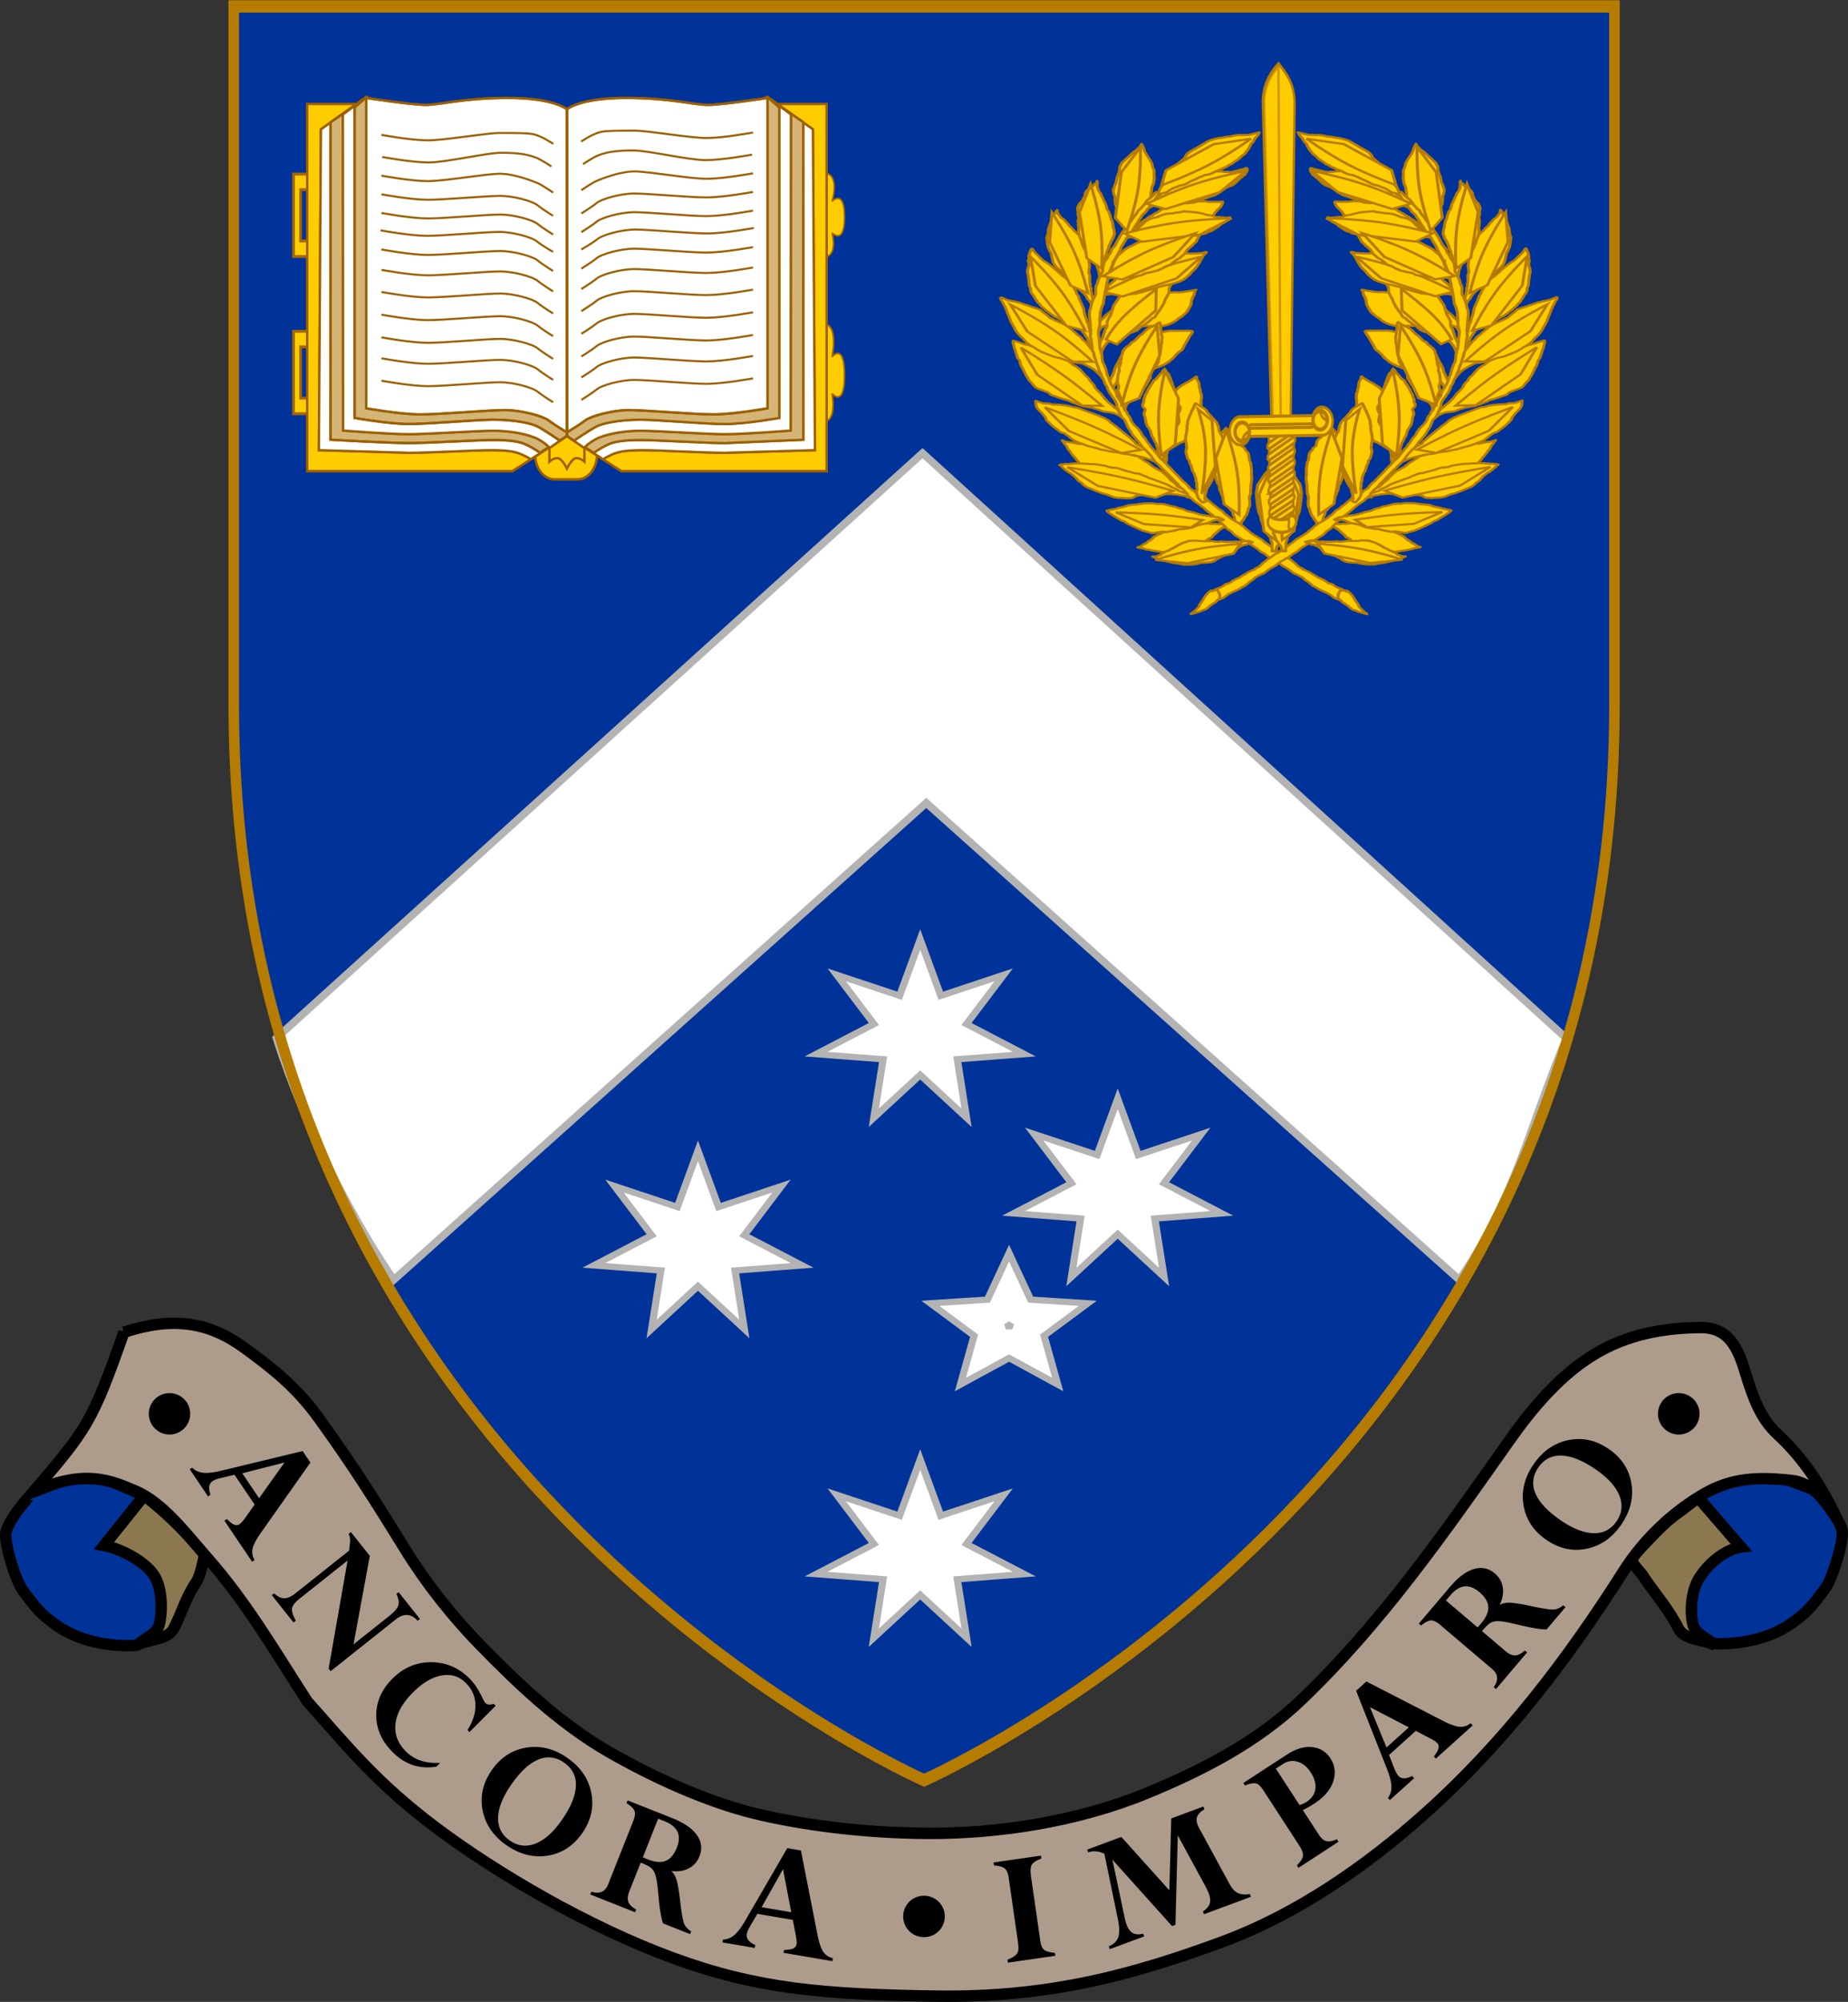 <svg xmlns="http://www.w3.org/2000/svg" xmlns:xlink="http://www.w3.org/1999/xlink" width="6136.75" height="6644.556" viewBox="0 0 1623.682 1758.039"><rect x="0" y="0" width="1623.682" height="1758.039" fill="#333333" stroke="none"/><style>.B{fill-rule:evenodd}.D{fill:#fff}.E{stroke-width:.945}.F{fill:#fc0}.G{fill:none}.H{fill:#d4b576}.I{stroke-width:1.156}.J{stroke-width:.937}</style><g class="B"><path d="M811.926 1563.699s606.56-266.68 606.56-944.42V5.404H205.366v613.873c.001 677.74 606.56 944.421 606.56 944.421z" fill="#039"/><path d="M103.598-159.743-464.233 280.13c26.21 70.632 70.865 141.212 103.34 181.595l467.798-358.507 468.249 358.507c49.722-62.428 60.55-113.756 94.01-181.595z" stroke="#b3b3b3" stroke-width="6.096" class="D" transform="matrix(1 0 0 1.168 706.926 584.557)"/></g><g stroke="#b67c00" class="F"><g class="B" style="stroke-width:1.099"><g transform="matrix(2.325 .485 -.452 1.677 749.09 27.278)"><use xlink:href="#B"/><use xlink:href="#C"/><use xlink:href="#D"/><use xlink:href="#E"/><use xlink:href="#F"/><use xlink:href="#G"/><use xlink:href="#H"/><use xlink:href="#I"/><use xlink:href="#J"/><use xlink:href="#K"/><use xlink:href="#L"/><use xlink:href="#M"/><use xlink:href="#N"/><use xlink:href="#O"/><use xlink:href="#P"/><use xlink:href="#Q"/><use xlink:href="#R"/><use xlink:href="#S"/><use xlink:href="#T"/></g><g transform="matrix(-2.325 .487 .454 1.676 1497.92 26.961)"><use xlink:href="#B"/><use xlink:href="#C"/><use xlink:href="#D"/><use xlink:href="#E"/><use xlink:href="#F"/><use xlink:href="#G"/><use xlink:href="#H"/><use xlink:href="#I"/><use xlink:href="#J"/><use xlink:href="#K"/><use xlink:href="#L"/><use xlink:href="#M"/><use xlink:href="#N"/><use xlink:href="#O"/><use xlink:href="#P"/><use xlink:href="#Q"/><use xlink:href="#R"/><use xlink:href="#S"/><use xlink:href="#T"/></g></g><g transform="matrix(.384 -.704 .542 .496 967.672 330.418)" stroke-width="3.079"><path d="M109.248 229.416 372.916 49.044c16.964-11.24 19.853-26.67 22.35-41.88-13.789-3.28-30.67-5.262-46.937 7.831L94.336 208.766Z"/><path d="m103.334 217.362-6.153-8.52L348.985 16.658c13.346-10.77 27.295-11.018 39.458-8.783 2.81.551 4.093.995 4.142 1.056z" opacity=".664"/><path d="M24.91 275a18.631 10.53 54.293 1 1-.035-.048"/><use xlink:href="#U"/><path d="m86.566 209.616-73.682 55.898c-1.693 1.505.632 7.857 5.327 14.354s9.989 10.69 11.947 9.55l76.083-52.556z"/><path d="m4.357 271.848 28.731 15.179 3.083.179 2.188-1.562.147-2.187-29.283-15.38H6.307l-2.188 1.561.238 2.21zm53.568-40.875 32.662 16.545 3.064.106 2.213-1.581.196-2.148-33.207-16.73-2.902.065-2.214 1.581.188 2.162zm-44.498 34.108 29.054 15.35 3.117.18 2.212-1.579.15-2.212-29.613-15.552h-2.949l-2.212 1.579.24 2.234zm8.771-6.78 30.032 15.506 3.097.153 2.213-1.58.166-2.188-30.585-15.702-2.931.024-2.213 1.58.221 2.207zm8.865-6.863 30.889 15.781 3.047.135 2.186-1.561.175-2.147-31.433-15.972-2.885.039-2.185 1.56.206 2.165zm8.899-6.678 31.546 15.78 3.069.113 2.213-1.58.192-2.154-32.093-15.968-2.906.06-2.213 1.58.192 2.169zm9.133-6.797 31.8 15.97 3.055.093 2.213-1.581.204-2.137-32.342-16.152-2.895.077-2.213 1.581.178 2.149zm18.025-13.784 32.792 16.727 3.072.117 2.213-1.581.19-2.157-33.34-16.915-2.908.056-2.214 1.581.195 2.172z" class="B"/><path d="M12.93 265.455a18.631 10.53 54.197 1 0 17.263 23.904l-.064.046c-1.958 1.139-7.231-3.046-11.926-9.543s-7.029-12.856-5.336-14.361l.064-.046z"/><use xlink:href="#U"/><g class="B"><path d="M142.22 256.452c-3.44-4.765-8.518-5.783-13.918-4.66l-57.08-78.978c-4.897-5.217-13.034-6.124-18.983-1.818-6.462 4.677-7.913 13.712-3.242 20.181 3.441 4.765 8.518 5.782 13.918 4.66l57.08 78.978c4.898 5.217 13.034 6.124 18.984 1.818 6.461-4.677 7.912-13.712 3.241-20.181z"/><use xlink:href="#V"/><use xlink:href="#W"/><use xlink:href="#X"/><use xlink:href="#Y"/><use xlink:href="#Z"/><g transform="scale(-1 1) rotate(72.649 -87.15 93.847)"><use xlink:href="#V"/><use xlink:href="#W"/><use xlink:href="#X"/><use xlink:href="#Y"/><use xlink:href="#Z"/></g></g><rect width="83.36" height="3.593" x="195.685" y="51.764" ry="1.349" transform="rotate(54.166) skewX(.062)"/></g></g><g stroke="#b3b3b3" stroke-width="1.368"><path d="m87.774 244.57.618 1.918 1.884-.714-1.115 1.68 1.733 1.028-2.008.174.277 1.997-1.389-1.461-1.388 1.46.276-1.996-2.007-.174 1.733-1.029-1.116-1.679 1.885.714z" transform="matrix(4.612 0 0 4.045 403.681 361.82)"/><path d="m87.775 227.422-3.923 12.2-11.985-4.538 7.092 10.672-11.022 6.54 12.768 1.112-1.76 12.694 8.828-9.29 8.83 9.29-1.76-12.694 12.768-1.111-11.021-6.541 7.092-10.672-11.985 4.537z" class="D" transform="matrix(4.612 0 0 4.045 403.681 361.82)"/><path d="m45.441 177.542.617 1.918 1.885-.714-1.115 1.68 1.733 1.028-2.008.175.277 1.996-1.389-1.46-1.388 1.46.276-1.996-2.008-.175 1.733-1.029-1.115-1.679 1.885.714z" transform="matrix(4.612 0 0 4.045 403.681 361.82)"/><path d="m45.441 160.395-3.923 12.199-11.985-4.54 7.092 10.675-11.021 6.54 12.767 1.112-1.758 12.693 8.828-9.289 8.829 9.29-1.758-12.694 12.765-1.111-11.02-6.541 7.093-10.674-11.985 4.539z" class="D" transform="matrix(4.612 0 0 4.045 403.681 361.82)"/><path d="m87.774 131.68.618 1.92 1.884-.715-1.115 1.68 1.733 1.028-2.008.174.277 1.997-1.389-1.461-1.388 1.461.276-1.997-2.007-.174 1.733-1.029-1.116-1.679 1.885.714z" transform="matrix(4.612 0 0 4.045 403.681 361.82)"/><path d="m87.775 114.533-3.923 12.2-11.985-4.538 7.092 10.672-11.022 6.541 12.768 1.112-1.76 12.693 8.828-9.29 8.83 9.29-1.76-12.693 12.768-1.112-11.021-6.54 7.092-10.673-11.985 4.537z" class="D" transform="matrix(4.612 0 0 4.045 403.681 361.82)"/><path d="m125.404 166.253.617 1.918 1.885-.713-1.115 1.678 1.733 1.029-2.008.175.277 1.996-1.389-1.46-1.388 1.46.276-1.996-2.008-.175 1.733-1.029-1.115-1.678 1.885.713z" transform="matrix(4.612 0 0 4.045 403.681 361.82)"/><path d="m125.404 149.105-3.924 12.2-11.984-4.537 7.092 10.671-11.022 6.541 12.768 1.112-1.758 12.693 8.828-9.289 8.828 9.29-1.757-12.694 12.765-1.112-11.02-6.54 7.093-10.672-11.985 4.537z" class="D" transform="matrix(4.612 0 0 4.045 403.681 361.82)"/><path d="m104.708 196.514.487 1.195 1.288.095-.986.833.308 1.254-1.097-.68-1.097.68.308-1.254-.987-.833 1.288-.095z" transform="matrix(4.612 0 0 4.045 403.681 361.82)"/><path d="m104.707 182.613-4.12 10.098-10.874.799 8.33 7.037-2.604 10.59 9.268-5.748 9.268 5.748-2.602-10.59 8.33-7.037-10.877-.8zm0 15.625.137.098-.051.16h-.17l-.05-.16z" class="D" transform="matrix(4.612 0 0 4.045 403.681 361.82)"/></g><g stroke="#a36800" class="F"><path d="M16.452 143.087v32.898h24.43v-32.898zm3.007 6.224h8.644v20.45H19.46z" class="I" transform="matrix(2.057 0 0 2.201 224.076 -24.015)"/><path d="M230.56 153.288h7.946s-3.113-13.27 3.974-13.27 3.973 13.27 3.973 13.27 5.322-6.016 5.322 7.32-5.322 7.318-5.322 7.318 2.418 11.367-3.973 11.367-3.974-11.367-3.974-11.367h-7.946v-7.319z" stroke-width=".685" transform="matrix(2.057 0 0 2.201 224.076 -24.015)"/><path d="M16.45 80.371v32.884h24.43V80.37Zm3.008 6.221h8.644v20.441h-8.644z" class="I" transform="matrix(2.057 0 0 2.201 224.076 -24.015)"/><path d="M230.56 91.218h7.946s-3.841-11.41 3.974-11.41 3.973 11.41 3.973 11.41 5.322-5.173 5.322 6.293-5.322 6.292-5.322 6.292 2.904 9.773-3.973 9.773-3.974-9.773-3.974-9.773h-7.946v-6.292z" stroke-width=".635" transform="matrix(2.057 0 0 2.201 224.076 -24.015)"/></g><g stroke="#9c6000"><g class="J F" transform="matrix(2.234 0 0 2.201 200.35 -24.015)"><use xlink:href="#a" class="B"/><use xlink:href="#a"/><path d="M126.395 182.8v12.297s1.448-1.391 3.188-1.391 3.703 4.178 3.703 4.178 1.96-4.178 3.703-4.178 3.186 1.391 3.186 1.391V182.8"/></g><g class="E F" transform="matrix(2.234 0 0 2.201 200.35 -24.015)"><use xlink:href="#b" class="B"/><use xlink:href="#b"/></g><g class="D E" transform="matrix(2.234 0 0 2.201 200.35 -24.015)"><use xlink:href="#c" class="B"/><use xlink:href="#c"/></g><g class="E H" transform="matrix(2.234 0 0 2.201 200.35 -24.015)"><use xlink:href="#d" class="B"/><use xlink:href="#d"/></g><g class="D E" transform="matrix(2.234 0 0 2.201 200.35 -24.015)"><use xlink:href="#e" class="B"/><use xlink:href="#e"/></g><g class="E H" transform="matrix(2.234 0 0 2.201 200.35 -24.015)"><use xlink:href="#f" class="B"/><use xlink:href="#f"/></g><g class="E" transform="matrix(2.234 0 0 2.201 200.35 -24.015)"><use xlink:href="#g" class="B D"/><use xlink:href="#g" class="G"/><g class="F"><use xlink:href="#h" class="B"/><use xlink:href="#h"/></g><g class="D"><use xlink:href="#i" class="B"/><use xlink:href="#i"/></g><use xlink:href="#j" class="B H"/><use xlink:href="#j" class="G"/><g class="D"><use xlink:href="#k" class="B"/><use xlink:href="#k"/></g><use xlink:href="#l" class="B H"/><use xlink:href="#l" class="G"/></g><g class="J" transform="matrix(2.234 0 0 2.201 200.35 -24.015)"><use xlink:href="#m" class="B D"/><use xlink:href="#m" class="G"/></g><path d="M60.67 73.547s11.544 2.18 18.239 2.18 22.854-3.85 28.395-3.85 9.746.344 13.77 1.902c2.086.808 6.09 3.537 6.09 3.537m-66.829 3.678s11.544 2.18 18.239 2.18 22.855-2.932 28.395-2.932 12.705 2.845 14.774 3.737c2.014.87 6.09 3.767 6.09 3.767m-67.498 75.062s11.544 2.18 18.239 2.18 22.855-1.556 28.395-1.556 12.927 2.18 14.774 3.738 6.09 4.225 6.09 4.225M60.335 95.888s11.544 2.18 18.239 2.18 22.855-1.555 28.395-1.555 12.927 2.18 14.774 3.737 6.09 4.226 6.09 4.226m-67.498 5.972s11.544 2.18 18.239 2.18 22.855-1.556 28.395-1.556 12.927 2.18 14.774 3.738 6.09 4.226 6.09 4.226m-67.498-.453s11.544 2.18 18.239 2.18 22.855-1.555 28.395-1.555 12.927 2.18 14.774 3.737 6.09 4.226 6.09 4.226m-67.498.236s11.544 2.18 18.239 2.18 22.855-1.555 28.395-1.555 12.927 2.18 14.774 3.737 6.09 4.226 6.09 4.226m-67.498.465s11.544 2.18 18.239 2.18 22.855-1.555 28.395-1.555 12.927 2.18 14.774 3.737 6.09 4.226 6.09 4.226m-67.498.466s11.544 2.18 18.239 2.18 22.855-1.556 28.395-1.556 12.927 2.18 14.774 3.738 6.09 4.225 6.09 4.225m-67.498-.223s11.544 2.18 18.239 2.18 22.855-1.555 28.395-1.555 12.927 2.18 14.774 3.738 6.09 4.225 6.09 4.225M60 102.82S71.545 105 78.24 105s22.854-1.555 28.394-1.555 12.927 2.18 14.774 3.738 6.425 4.225 6.425 4.225M60.335 88.441s11.544 2.18 18.239 2.18 22.855-1.555 28.395-1.555 12.927 2.18 14.774 3.737 6.09 4.226 6.09 4.226M60.335 64.723s11.544 2.18 18.239 2.18 22.855-2.932 28.395-2.932 11.133-.002 13.267.525c3.52.87 7.675 3.844 7.675 3.844m78.214 4.275s-11.544 2.18-18.239 2.18-22.854-3.85-28.395-3.85-9.747.344-13.77 1.902c-2.086.808-6.09 3.537-6.09 3.537m66.829 3.678s-11.544 2.18-18.24 2.18-22.854-2.932-28.394-2.932-12.706 2.844-14.774 3.737c-2.014.87-6.09 3.767-6.09 3.767m67.498 75.062s-11.544 2.18-18.24 2.18-22.854-1.556-28.394-1.556-12.927 2.18-14.774 3.738-6.09 4.225-6.09 4.225m67.498-75.507s-11.544 2.18-18.24 2.18-22.854-1.555-28.394-1.555-12.927 2.18-14.774 3.737-6.09 4.226-6.09 4.226m67.498 5.972s-11.544 2.18-18.24 2.18-22.854-1.556-28.394-1.556-12.927 2.18-14.774 3.738-6.09 4.226-6.09 4.226m67.498-.453s-11.544 2.18-18.24 2.18-22.854-1.555-28.394-1.555-12.927 2.18-14.774 3.737-6.09 4.226-6.09 4.226m67.498.236s-11.544 2.18-18.24 2.18-22.854-1.555-28.394-1.555-12.927 2.18-14.774 3.737-6.09 4.226-6.09 4.226m67.498.465s-11.544 2.18-18.24 2.18-22.854-1.555-28.394-1.555-12.927 2.18-14.774 3.737-6.09 4.226-6.09 4.226m67.498.466s-11.544 2.18-18.24 2.18-22.854-1.556-28.394-1.556-12.927 2.18-14.774 3.738-6.09 4.225-6.09 4.225m67.498-.223s-11.544 2.18-18.24 2.18-22.854-1.555-28.394-1.555-12.927 2.18-14.774 3.738-6.09 4.225-6.09 4.225m67.832-59.646s-11.543 2.18-18.238 2.18-22.855-1.555-28.395-1.555-12.927 2.18-14.774 3.737-6.425 4.226-6.425 4.226m67.498-22.967s-11.544 2.18-18.24 2.18-22.854-1.555-28.394-1.555-12.927 2.18-14.774 3.737-6.09 4.226-6.09 4.226M206.46 63.79s-11.544 2.18-18.24 2.18-22.854-2.931-28.394-2.931-11.133-.002-13.267.525c-3.521.87-7.675 3.844-7.675 3.844" stroke-width=".814" class="G" transform="matrix(2.234 0 0 2.201 200.35 -24.015)"/></g><path d="M105 837.999S-501.559 609.76-501.559 29.717v-525.384H711.56V29.717C711.559 609.76 105 837.999 105 837.999z" stroke="#b67c00" stroke-width="9.251" class="G" transform="matrix(1 0 0 1.168 706.926 584.557)"/><g stroke="#000" stroke-width="10"><path d="m1531.311 1296.862-40.87 16.443 39.019 45.195-22.953 2.026-21.497 22.324-4.961 29.765 3.307 19.843 20.13 10.738s40.279 4.194 71.327-18.124c14.35-10.315 17.957-15.744 28.647-29.817 5.624-7.403 15.117-35.904 15.2-49.11.073-11.552-24.091-37.581-24.091-37.581l-31.014-11.703zm-1471.206 1.704-31.014 11.702S4.928 1336.299 5 1347.851c.083 13.207 9.576 41.707 15.2 49.11 10.691 14.073 14.297 19.502 28.648 29.817 31.048 22.318 71.327 18.124 71.327 18.124l20.13-10.737 3.307-19.843-4.961-29.765-21.497-22.324-25.628-5.027 35.079-43.848-34.256-14.789z" fill="#039"/><path d="m126.606 1313.357-35.079 43.848c15.201 3.118 35.779 13.981 43.848 26.309 6.95 10.618 7.512 30.31 4.677 42.679-2.033 8.869-13.252 12.473-19.878 18.709 10.39-5.67 27.317-4.349 32.735-15.235 7.962-15.995 10.345-27.08 20.373-41.668 3.829-7.755 6.413-22.899 6.413-22.899-13.466-16.384-32.08-35.935-53.09-51.743zm1365.437 1.88-16.501 12.541c-14.225 9.629-25.253 22.919-37.173 35.11-11.934 6.695 2.583 15.143 6.412 22.898 10.028 14.588 21.766 28.012 29.728 44.007 5.419 10.886 22.345 9.566 32.735 15.236-6.626-6.236-17.846-9.84-19.878-18.709-2.835-12.369-1.103-30.308 5.846-40.925 8.069-12.328 21.047-23.775 36.248-26.893z" fill="#8b7851"/><path d="M108.884 1169.958c43.264-14.032 74.537-9.04 105.81 13.67 25.075 18.21 46.213 35.129 65.515 61.924 30.52 42.368 49.202 72.011 75.584 114.751 18.955 30.71 41.925 59.534 66.353 84.536 32.077 32.831 68.989 68.513 113.378 93.964 36.352 20.842 84.023 43.179 128.159 53.874 38.035 9.218 92.264 17.102 151.746 17.377s129.935-9.691 192.133-35.297c48.067-19.788 96.393-44.278 135.919-82.055 70.066-66.968 125.497-146.52 182.196-227.011 21.23-30.138 45.642-58.696 75.822-76.746 27.803-16.627 59.089-22.858 92.825-23.1 25.143-.18 32.933 19.136 39.034 39.066 6.832 22.32 13.175 40.658 28.633 54.878 22.504 20.7 39.714 47.237 51.954 73.978-11.61-18.344-23.259-31.808-39.32-33.6-29.607-3.303-52.692-2.546-77.244 11.629-26.84 15.496-52.66 39.206-71.053 68.22-49.895 78.715-105.96 151.564-173.974 212.363-52.415 46.854-112.984 88.74-178.494 112.929-78.824 29.105-152.68 49.117-250.882 47.656s-157.146-6.1-231.799-33.518c-75.198-27.62-154.958-74.594-207.815-114.198s-78.733-72.332-113.443-111.185c-28.72-44.403-53.139-86.667-87.738-125.939-18.205-20.663-39.063-48.777-63.687-59.025-20.087-8.36-43.802-19.86-89.405 1.187 47.942-56.126 51.73-60.816 79.793-140.328z" fill="#ad9c8c"/></g><path d="M148.931 1223.402a18.183 18.183 0 0 0-18.185 18.186c0 10.043 8.142 18.185 18.185 18.185s18.184-8.142 18.184-18.185a18.184 18.184 0 0 0-18.184-18.186zm1325.99 0a18.188 18.188 0 0 0-18.184 18.186 18.19 18.19 0 0 0 18.184 18.185 18.186 18.186 0 1 0 0-36.371zm-87.76 40.362c-3.089 0-6.169.315-9.194.941-12.406 2.533-22.606 9.635-30.6 21.305-7.937 11.59-10.846 23.626-8.726 36.109 2.149 12.442 8.834 22.507 20.055 30.193s23.001 10.269 35.339 7.749 22.49-9.595 30.455-21.225c7.994-11.67 10.95-23.733 8.87-36.189s-8.73-22.526-19.952-30.212c-8.416-5.765-17.165-8.655-26.248-8.671zm-1121.24 10.548-70.974 17.113c-7.069 1.728-12.573 2.37-16.512 1.926s-7.124-1.935-9.553-4.472l-2.153 1.452 16.063 23.798 2.152-1.452c-2.008-5.805-1.393-9.8 1.846-11.987 1.517-1.024 3.844-1.908 6.98-2.653l12.268-2.91 17.681 26.197-8.45 11.88c-1.906 2.658-3.474 4.403-4.703 5.233-1.517 1.024-3.135 1.19-4.854.5-1.65-.676-3.786-2.337-6.407-4.984l-2.153 1.453 24.364 36.097 2.152-1.453c-1.884-3.322-2.466-6.66-1.744-10.01.762-3.38 3.076-7.865 6.94-13.456l43.865-62.187zm1105.193 3.945.797.016c8.585.245 18.57 4.266 29.955 12.064 10.813 7.407 17.802 15.102 20.967 23.085s2.33 15.504-2.506 22.563c-4.919 7.182-11.65 10.664-20.194 10.447s-18.142-3.973-28.792-11.268c-11.466-7.854-18.878-15.718-22.237-23.594s-2.55-15.445 2.425-22.708c4.874-7.116 11.403-10.65 19.585-10.605zm-1121.144 6.105-22.332 31.363-14.775-21.892zm58.344 61.07-2.033 1.616c.837 1.61 1.268 3.225 1.294 4.847.056 1.661-.232 4.955-.866 9.88l-47.22 37.528c-3.64 2.893-6.9 4.316-9.782 4.268-2.811-.04-5.76-1.487-8.85-4.339l-2.032 1.615 19.064 23.988 2.033-1.615c-2.604-4.628-3.709-8.204-3.314-10.729.433-2.555 2.507-5.31 6.225-8.264l42.574-33.835-16.666 94.933 1.8 2.265 56.978-45.282c7.202-5.724 13.674-5.37 19.416 1.059l2.033-1.616-18.695-23.523-2.033 1.616c1.973 3.992 2.545 7.296 1.718 9.912-.758 2.624-3.44 5.767-8.049 9.429l-31.305 24.88 14.327-77.724zm992.869 31.551c-1.999-.01-4.069.303-6.21.94-6.82 1.996-13.814 7.217-20.983 15.663l-27.366 32.24 1.98 1.68c3.49-2.811 6.333-4.29 8.532-4.434 2.231-.183 4.911 1.055 8.041 3.711l45.872 38.936c5.317 4.513 5.769 9.827 1.356 15.943l1.98 1.68 27.365-32.24-1.98-1.68c-3.14 2.783-5.987 4.227-8.54 4.33-2.591.072-5.376-1.157-8.355-3.685l-20.815-17.668c3.68-4.336 6.506-6.9 8.477-7.694 1.964-.862 4.412-1.185 7.342-.969 2.963.18 8.346 1.213 16.15 3.101 11.349 2.756 19.62 4.132 24.813 4.129l16.611-19.57-1.98-1.68c-2.719 2.362-5.6 3.615-8.64 3.759-3.01.105-9.157-.83-18.442-2.808-9.537-2.062-16.203-3.114-19.996-3.154-3.83-.073-6.607.522-8.328 1.786l-.226-.192c2.462-5.5 3.29-10.603 2.485-15.31-.774-4.744-3.103-8.764-6.987-12.061-3.707-3.147-7.76-4.73-12.156-4.753zm-12.857 16.107c3.73.062 7.55 1.753 11.46 5.071 5.016 4.257 7.636 8.622 7.861 13.096.22 4.403-1.959 9.3-6.536 14.693a67.04 67.04 0 0 1-2.897 3.185l-27.772-23.573 3.937-4.639c4.5-5.302 9.15-7.913 13.947-7.833zm-909.715 66.63c-12.94.02-24.229 4.865-33.866 14.534-9.497 9.528-14.218 20.29-14.164 32.286.09 11.96 4.95 22.742 14.584 32.344 10.754 10.72 23.508 14.913 38.263 12.581l3.3-3.31c-6.784.22-12.556-.47-17.315-2.07s-9.047-4.305-12.866-8.111c-7.076-7.053-10.097-15.128-9.062-24.222s6.178-18.284 15.43-27.567c8.311-8.337 16.644-13.264 25-14.782 8.392-1.482 15.512.692 21.362 6.523 5.36 5.343 8.168 11.633 8.425 18.872s-2.058 14.745-6.941 22.517l1.734 1.728 22.992-23.067-1.734-1.728c-3.215 1.124-5.594.918-7.135-.618-.77-.768-1.84-2.603-3.21-5.503-3.228-6.71-6.82-12.038-10.78-15.983-9.668-9.637-21.007-14.445-34.017-14.424zm821.93 16.928-9.038 8.144 26.825 67.902c2.695 6.76 4.097 12.12 4.206 16.084s-.925 7.323-3.1 10.082l1.739 1.929 21.33-19.218-1.738-1.93c-5.469 2.798-9.51 2.745-12.126-.158-1.225-1.36-2.425-3.541-3.6-6.544l-4.588-11.744 23.48-21.155 12.94 6.715c2.898 1.517 4.844 2.827 5.837 3.93 1.225 1.359 1.616 2.938 1.172 4.736-.44 1.728-1.788 4.074-4.044 7.038l1.738 1.93 32.354-29.151-1.738-1.93c-3.028 2.33-6.251 3.37-9.67 3.122-3.452-.285-8.216-1.952-14.29-5zm3.134 22.542 34.166 17.749-19.622 17.679zm-734.351 34.94c-2.31.03-4.635.236-6.978.62-12.456 2.071-22.562 8.693-30.317 19.867s-10.411 22.938-7.967 35.29 9.456 22.548 21.037 30.585c11.62 8.066 23.665 11.097 36.133 9.094s22.58-8.59 30.335-19.764 10.404-22.972 7.948-35.393-9.496-22.666-21.116-30.731c-9.376-6.508-19.068-9.697-29.075-9.568zm680.827.036c-6.139.02-12.653 2.273-19.544 6.76l-38.237 24.894 1.417 2.176c4.436-1.708 7.673-2.31 9.711-1.808s4.165 2.453 6.378 5.852l31.653 48.62c2.456 3.772 3.54 6.843 3.254 9.213-.272 2.302-2.05 5.054-5.337 8.255l1.417 2.176 35.19-22.91-1.416-2.176c-3.928 1.672-7.062 2.207-9.401 1.605-2.298-.628-4.54-2.622-6.726-5.98l-13.843-21.263a88.65 88.65 0 0 0 9.855-5.53c8.829-5.749 14.442-12.266 16.84-19.552 2.439-7.312 1.608-14.12-2.494-20.42-3.805-5.844-9.175-9.105-16.11-9.785a24.86 24.86 0 0 0-2.607-.128zm-667.863 9.14c4.529.044 8.94 1.556 13.234 4.536 7.314 5.077 10.802 11.892 10.463 20.447-.298 8.583-4.381 18.544-12.25 29.88-7.472 10.768-15.21 17.71-23.212 20.825s-15.518 2.233-22.548-2.646c-7.15-4.963-10.592-11.716-10.322-20.258s4.085-18.117 11.445-28.722c7.925-11.418 15.835-18.781 23.731-22.09 3.208-1.345 6.361-2.002 9.46-1.972zm653.703 3.147c1.361.027 2.74.249 4.137.667 4.472 1.338 8.273 4.412 11.403 9.22 3.428 5.264 4.814 10.204 4.16 14.82-.68 4.574-3.3 8.346-7.86 11.314-1.741 1.134-3.754 2.031-6.039 2.692l-20.806-31.958 6.28-4.088c2.821-1.836 5.73-2.726 8.725-2.667zm-584.556 34.634-.958 2.414c3.782 2.405 6.094 4.626 6.935 6.662.888 2.055.574 4.99-.94 8.806l-22.187 55.928c-2.572 6.482-7.461 8.613-14.668 6.392l-.958 2.414 39.308 15.594.958-2.413c-3.643-2.084-5.923-4.319-6.839-6.704-.897-2.431-.626-5.463.815-9.095l10.068-25.378c5.287 2.098 8.622 3.953 10.004 5.565 1.446 1.585 2.536 3.8 3.27 6.645.78 2.864 1.525 8.294 2.237 16.292 1.024 11.634 2.37 19.91 4.038 24.828l23.86 9.466.958-2.413c-3.11-1.82-5.22-4.146-6.33-6.981-1.064-2.817-2.147-8.94-3.248-18.37-1.102-9.695-2.241-16.346-3.418-19.952-1.158-3.652-2.612-6.091-4.36-7.317l.11-.276c5.998.571 11.098-.28 15.298-2.55 4.246-2.254 7.308-5.748 9.187-10.483 2.608-6.574 1.85-12.78-2.271-18.62-4.076-5.82-11.263-10.774-21.561-14.86zm505.893 5.368-28.244 10.467-1.684 63.13-42.142-46.886-30.053 11.138.903 2.434c4.596-1.545 9.336-1.139 14.218 1.219l11.884 57.468c1.404 6.918 1.508 12.18.313 15.788-1.212 3.561-3.986 6.25-8.323 8.07l.902 2.434 30.191-11.19-.902-2.434c-7.007 2.016-11.86-.616-14.558-7.897-.584-1.577-1.098-3.391-1.542-5.442l-10.916-51.656 52.406 58.354 2.99-1.109 2.065-78.541 24.453 45.056c1.236 2.338 2.172 4.364 2.807 6.08 1.29 3.479 1.536 6.42.74 8.826s-2.748 4.684-5.853 6.837l.902 2.434 41.183-15.263-.902-2.435c-4.171.702-7.655.41-10.452-.874-2.75-1.301-5.108-3.75-7.074-7.346l-26.8-49.251c-.683-1.276-1.223-2.448-1.618-3.515-1.066-2.875-1.117-5.362-.154-7.46.946-2.143 3-4.144 6.162-6.001zm-479.066 10.703 5.655 2.244c11.493 4.56 15.079 12.287 10.756 23.183-2.425 6.114-5.72 9.995-9.886 11.642-4.1 1.619-9.439 1.124-16.013-1.484a67.342 67.342 0 0 1-3.945-1.725zm113.439 25.847-36.63 63.156c-3.63 6.306-6.967 10.73-10.008 13.273s-6.319 3.815-9.831 3.822l-.436 2.56 28.305 4.814.436-2.56c-5.586-2.556-8.051-5.76-7.396-9.611.307-1.804 1.274-4.099 2.901-6.882l6.367-10.883 31.157 5.3 2.757 14.316c.608 3.213.787 5.552.538 7.015-.307 1.804-1.303 3.089-2.989 3.856-1.628.726-4.305 1.124-8.03 1.193l-.434 2.56 42.932 7.302.436-2.56c-3.705-.931-6.52-2.814-8.446-5.65-1.917-2.885-3.564-7.656-4.94-14.312l-14.694-74.668zm222.869 6.586-41.637 5.992.37 2.57c4.707.422 7.888 1.339 9.54 2.75 1.694 1.355 2.826 4.015 3.397 7.98l8.095 56.25c.578 4.015.65 6.778.219 8.289-.383 1.504-1.291 2.834-2.724 3.99-1.384 1.149-3.586 2.34-6.606 3.574l.37 2.57 41.636-5.992-.37-2.57c-4.715-.47-7.894-1.387-9.54-2.75s-2.753-4.026-3.323-7.991l-8.117-56.397c-.74-5.14-.467-8.627.818-10.461 1.278-1.883 4.025-3.628 8.241-5.234zm-226.613 11.892 7.265 37.81-26.037-4.429zm123.969 23.319a18.186 18.186 0 1 0 0 36.37c10.043 0 18.185-8.142 18.185-18.185a18.188 18.188 0 0 0-18.185-18.185z"/><defs><path id="B" d="M148.846 46.338c-.03-.05-1.822.608-2.213.728-.75.23-1.306.292-1.983.56-.404.16-.838.233-1.333.266-.581.038-.958.101-1.428.246l-1.469.45c-.443.137-.95.388-1.49.554-.523.16-.904.54-1.394.572-.434.03-.896.564-1.321.694-.509.156-.794.484-1.206.61-.58.179-1.028.57-1.341.797-.41.296-1.045.664-1.457.88-.574.301-.964.786-1.518 1.187-.317.23-.475.52-.848.789-.423.306-.735.708-1.078.956-.382.277-.798.769-1.098 1.058-.306.294-.478.727-.836 1.218-.263.36-.577.776-.91 1.096-.305.295-.592.886-.834 1.218-.28.383-.616.694-.91 1.096-.318.436-.518.63-.72 1.134-.214.534-.652.893-.95 1.301-.29.396-.479.804-.72 1.135-.26.356-.277.95-.478 1.396-.174.384-.307 1.02-.478 1.396-.194.429-.238 1.096-.383 1.416a2.273 2.273 0 0 1-.773.91c-.305.22-.6.674-.774.91s-.047.813-.037 1.165c.017.596.866-.368.996-.546.268-.366.825-.51 1.131-.731.399-.289.696-.503 1.132-.732.53-.278 1.203-.466 1.699-.618l1.794-.599 1.563-.432c.579-.177 1.22-.47 1.7-.618.648-.199 1.253-.27 1.72-.72.389-.375 1.16-.228 1.584-.534.601-.436 1.326-.348 1.93-.785.461-.334 1.603-.735 2.139-.85.648-.138 1.207-.802 1.876-1.008.641-.197 1.123-.97 1.708-1.149.292-.09.918-1.105 1.275-1.449.508-.489.876-.94 1.54-1.29.442-.232 1.154-1.286 1.431-1.737.338-.549.929-.967 1.202-1.57.192-.424.658-.884.856-1.32l.728-1.666c.176-.438.243-1.105.383-1.415.245-.54.368-1.04.613-1.582l.708-1.564c.193-.426.216-1.073.31-1.536.111-.558.15-.695-.038-1.287zm-1.184 46.554c.573-.3-.903.391-1.551.86-.507.368-1.31.62-1.856.907-.52.273-.733.655-1.32.694-.337.022-.83.459-1.28.488-.574.038-1.378.312-1.889.58-.601.316-1.206.262-1.814.702-.344.249-1.488.553-1.889.58-.32.02-1.068.686-1.361.898-.444.321-.943.518-1.436.777l-1.436.778c-.582.305-1.07.424-1.646.841-.43.312-.97.635-1.436.778-.417.128-.954.778-1.288 1.02-.428.31-.908.736-1.309 1.123-.425.409-.864.8-1.308 1.122-.385.279-.62.712-1.099 1.059-.407.294-.742.784-.93 1.198-.212.468-.652.966-.971 1.404-.334.458-.737.83-.95 1.301-.247.545-.602.701-.836 1.218-.22.487-.492.63-.72 1.134a7.16 7.16 0 0 1-.741 1.237c-.294.403-.511 1.072-.687 1.46-.171.377-.283.982-.572 1.378-.32.438-.371.953-.667 1.358-.243.333-.37.929-.572 1.377a6.85 6.85 0 0 0-.498 1.5c-.105.519-.315 1.074-.424 1.62-.096.474.019.884-.079 1.37-.057.286.34.827.477 1.054.272.446.37.744.572 1.074.24.395.318.868.473.096.113-.56.25-1.137.235-1.659-.013-.467.216-1.073.309-1.536.124-.618.198-1.088.498-1.5.266-.363.46-.683.774-.91.358-.26.785-.458 1.11-.629.467-.245.72-.317 1.28-.489l1.773-.496c.524-.208.953-.427 1.321-.694.35-.254.864-.217 1.354-.368.627-.192 1.043-.403 1.658-.413.499-.007 1.14-.254 1.658-.412s1.108-.245 1.658-.413c.57-.176 1.16-.3 1.712-.19.342.07 1.021-.12 1.427-.245l1.47-.451a6.844 6.844 0 0 1 1.427-.246c.548-.037 1.06-.475 1.679-.516.371-.024 1.297-.501 1.625-.739l1.362-.899c.408-.295.782-.829 1.098-1.058.45-.326.656-.824 1.025-1.18.429-.413.794-1.184 1.033-1.71.195-.432.59-.808.815-1.116.335-.46.545-.918.782-1.442.192-.425.395-.588.605-1.05.22-.489.377-.897.498-1.5l.39-1.946c.108-.532.23-1.06.215-1.556-.016-.575-.013-.996-.11-1.408-.127-.527.017-1.037.003-1.49-.013-.472.083-.902.194-1.454.076-.38.11-1.075.099-1.472l-.037-1.287c-.005-.173.069-.341.103-.512zm-8.207 24.678c-.457.03.806-.502 1.152-.835.269-.259.708-.395.995-.546.356-.187.717-.412 1.09-.527.408-.125.873-.172 1.24-.284l1.583-.534 1.354-.368c.499-.153 1.007-.208 1.469-.45.304-.16.88-.223 1.144-.304.47-.144.665-.203 1.082.004.192.096-.152 1.243-.194 1.453-.07.346-.284.922-.383 1.416l-.309 1.536-.35 1.742-.35 1.742c-.11.546-.101.995-.214 1.555s-.251.939-.572 1.378c-.435.596-.66 1.114-.938 1.73-.248.546-.464.84-.593 1.48-.105.52-.405 1.065-.593 1.479-.285.63-.541.968-.802 1.544-.318.702-.743 1.067-1.128 1.692-.24.39-.62.791-1.024 1.18s-.606.701-.984.975c-.41.296-.702.516-.963.872-.14.192-.743.539-.921.668-.496.358-.63.77-1.173.936-.599.184-1.187.458-1.773.497-.561.037-1.047.465-1.605.636-.584.18-1.121.637-1.572.964-.525.38-1.002.635-1.382 1-.403.39-.79.747-1.194 1.04-.503.364-.83.9-1.14 1.263-.287.339-.586.877-.835 1.218-.346.474-.631 1.183-.749 1.768-.066.33-.355.786-.457 1.294-.12.596-.27.854-.383 1.415-.12.596-.27.854-.382 1.415-.094.468-.543-.101-.926-.292-.236-.118-.477-.737-.687-.99-.135-.165-.26-.87-.267-1.12-.015-.52.084-.908.193-1.454.094-.465.08-.89.194-1.453.094-.47.112-1.047.214-1.556.108-.536.08-1.348.066-1.799-.013-.462-.015-.902.1-1.472.097-.488.093-.959.213-1.556l.35-1.741c.115-.569.116-1.068.235-1.658l.309-1.537c.105-.524.217-1.048.383-1.415.248-.549.614-.786.856-1.32.133-.294.658-.827.794-1.014.249-.34.445-.98.646-1.255.32-.44.424-1.008.856-1.32.313-.227.678-.927.856-1.32.171-.378.485-.813.72-1.135.252-.344.554-.824.741-1.237s.614-.927.856-1.32c.251-.407.609-.704.983-.975.3-.217.667-.862.91-1.096.475-.457.848-.79 1.308-1.123.422-.305.623-.383 1.09-.527.38-.116.222-.224.86-.36zm41.771 87.846c.27-.117-.605.106-1.132.334-.286.125-.594.38-.901.625-.22.175-.52.127-.773.237-.3.13-.58.104-.918.164-.366.066-.538.077-.873.223a4.19 4.19 0 0 1-.925.264c-.366.066-.637.015-.911.064l-.919.165c-.344.061-.59.171-.872.222-.337.06-.6.104-.872.222s-.622.386-.841.481c-.292.126-.678.257-.994.508-.406.324-.745.24-1.14.436-.264.13-.74.145-1.078.292s-.613.304-.94.466c-.283.14-.684.277-.987.408s-.586.196-.88.323c-.369.16-.795.6-1.022.91-.218.296-.6.455-.81.74-.193.264-.597.476-.855.682l-.802.64-.801.639c-.325.26-.454.442-.71.755-.218.268-.397.602-.571.93-.15.283-.436.443-.656.712-.238.291-.515.6-.816.84-.324.258-.537.58-.77.899-.215.291-.485.478-.657.712-.23.313-.45.644-.471.944-.017.227-.355.587-.464.844-.118.276-.34.644-.518.886-.027.037-.071.057-.107.085-.387.309-.395.59-.418.902l.054-.043c-.3.239-.446.456-.603.67-.18.246-.436.443-.603.67-.194.265-.39.5-.51.786s-.296.402-.503.685c-.194.264-.6.479-.855.682-.24.191.634.046.95.095.4.06.55 0 .91-.064.335-.06.603.041.851.08.472.071.72.102 1.157.024a3.15 3.15 0 0 1 .857-.022c.423.065.756-.036 1.11-.033.368.004.639-.048.965-.106.305-.055.664.046.957-.005.41-.074.723-.063 1.118-.134.293-.052.602-.042.965-.106.411-.074.662.102 1.01-.049.26-.112.702.006.904.037.182.028.597-.064.765-.137.3-.13.576-.094.873-.222l.887-.424c.398-.172.756-.508 1.061-.752.344-.274.682-.449 1.009-.71l.909-.724.962-.767c.314-.251.773-.692.977-.969.28-.381.684-.6.923-.925.17-.231.482-.476.656-.713.24-.328.75-.598 1.069-.853.364-.29.579-.549.816-.84.154-.189.46-.574.618-.871.227-.427.504-.771.692-1.215.17-.398.216-.596.472-.944.25-.342.488-.673.823-.941.218-.174.423-.72.472-.944.05-.232.122-.539.204-.731.129-.303.371-.542.518-.887.18-.425.246-.637.471-.944.186-.253.317-.664.418-.901.129-.303.35-.491.457-.743.144-.339.357-.547.564-.828.273-.372.522-.56.77-.899.204-.278.534-.425.702-.655.214-.291.491-.486.756-.697.232-.185.472-.371.649-.612.151-.206-.51.091-.766.137-.387.07-.56.124-1.057-.01zm5.322 1.131c.038-.296-.097-.948-.11-1.408-.014-.483.036-1.115.045-1.697.008-.503.226-1.069.383-1.415.193-.426.216-1.073.309-1.537s.27-.851.383-1.415c.116-.578-.012-.922.12-1.575.1-.499-.027-.901-.038-1.286-.015-.52.084-.908.194-1.453.063-.314-.177-1.248-.185-1.53-.012-.404-.155-.839-.247-1.222-.1-.417-.267-.743-.361-1.138-.125-.521-.042-.928-.132-1.306-.08-.337.088-1.042.078-1.37-.014-.491-.163-.874-.246-1.222-.09-.376-.032-.889-.132-1.305l-.246-1.222c-.125-.52-.098-.942-.111-1.408-.014-.481-.142-.83-.152-1.203a5.72 5.72 0 0 0-.152-1.203c-.134-.56-.01-.835-.32-1.344-.266-.435-.27-1.501-.387-1.996l-.321-1.343-.341-1.241c-.126-.529-.4-.832-.416-1.363-.01-.355-.418-.958-.55-1.176a4.099 4.099 0 0 1-.531-1.28l-.395-1.464c-.124-.518-.33-.815-.551-1.177-.25-.41-.45-.619-.823-.805-.206-.103-.588-.829-.687-.99-.16-.265-.757-.604-1.032-.741-.31-.154-.511-.631-.593-.972-.096-.402-.29-.651-.382-1.036-.107-.446-.41-.672-.592-.972-.113-.185-.812-.63-1.033-.74-.34-.17-.69-.586-.823-.805-.142-.233-.995-.53-1.147-.657l-.938-.721c-.323-.27-.72-.42-.959-.62-.368-.306-.469-.515-.843-.702-.469-.233-.31-.556-.65.296l-.457 1.294c-.205.453-.36.809-.457 1.294l-.309 1.536-.309 1.537-.37 1.844c-.111.553-.328 1.144-.445 1.723-.121.604-.042.986-.025 1.594.017.57.025 1.049.111 1.408a8.7 8.7 0 0 1 .185 1.529c.016.566.043.936.185 1.53.1.417.244.965.415 1.362.25.578.197 1.276.522 1.81.297.486.308.912.416 1.363.1.422.345.88.436 1.26.111.466.271.76.362 1.138.113.475.285.628.382 1.036s.21.752.382 1.037c.208.34.303.7.383 1.036.088.368.288.745.477 1.055.226.37.307.64.498.952.234.385.224.676.613.87.34.17.495.945.55 1.176a8.236 8.236 0 0 0 1.008 2.335c.243.397.446.735.551 1.176.048.198.616.812.708.888.383.32.624.65 1.012.843.407.203.805.776.97 1.048.154.251.567.564.844.703.151.075.26.89.267 1.12.014.47.255.684.267 1.119.008.276.46.74.613.869l.844.702c.224.187.323.79.382 1.036.107.449.374.75.572 1.075.237.388.374.623.477 1.055.11.46.327.733.341 1.24.015.523.256.885.342 1.242.105.444.276.78.361 1.138a5.23 5.23 0 0 1 .152 1.203c.015.498.71-.073.914-.136.062-.019.126.026.189.038.202.04.37-.21.556-.314zm-32.922-25.269c-.389.282.119-1.013.004-1.491l-.246-1.222c-.12-.501-.23-.593-.247-1.222l.004-1.492c-.014-.504.364-1.092.572-1.377l.815-1.115c.29-.398.47-.47.679-.93s.462-.632.679-.929c.303-.415.607-.599.794-1.013.095-.209.666-.657.848-.789.256-.185.527-.595.679-.93.196-.432.612-.763.794-1.012.26-.357.403-1.062.593-1.48l.551-1.275c.193-.426.216-1.073.309-1.536.08-.396.318-1 .477-1.397.204-.508.242-1.204.35-1.741a1.8 1.8 0 0 0-.226-1.325c-.11-.182.084-1.165.079-1.37-.016-.56.003-.996.12-1.574.112-.561.293-.971.403-1.518.139-.693.022-.88.004-1.491-.02-.664-.242-1.051-.26-1.651-.015-.552-.27-1.03-.415-1.363-.226-.524-.24-.82-.34-1.24l-.248-1.223c-.13-.543-.153-1.243-.164-1.632-.015-.546-.204-.854-.32-1.343a4.304 4.304 0 0 0-.531-1.28c-.197-.322-.34-1.047-.415-1.362-.089-.371-.464-.811-.552-1.176l-.34-1.241a7.64 7.64 0 0 0-.437-1.26c-.175-.406-.637-.91-.835-1.234-.207-.34-.278-.788-.362-1.139-.122-.512-.477.315-.617.622-.173.382-.462.633-.679.93l-.7 1.032c-.272.373-.528.757-.794 1.013-.44.423-.668.767-.909 1.096l-.815 1.115-.835 1.218c-.254.348-.359.791-.531 1.172-.25.554-.465.846-.572 1.378-.118.584-.276.883-.404 1.517-.116.581-.424 1.28-.654 1.787-.193.426-.216 1.074-.309 1.537a7.17 7.17 0 0 0-.12 1.575c.017.59-.082 1.211-.066 1.799.018.603-.056 1.179-.066 1.798-.009.583.075.981.09 1.51.014.451.194.998.3 1.447.112.467.116 1.048.206 1.426l.247 1.222c.105.44.074.96.09 1.51s-.007 1.105.09 1.511c.119.495.15 1.147.165 1.632.015.527.286.947.3 1.446.016.575.4 1.27.502 1.913l.258 1.65c.136.568.179 1.125.28 1.549.138.58.174 1.021.164 1.632-.008.484.172 1.082.185 1.53.015.532.218.875.09 1.51-.065.324.212.886.268 1.119a5.8 5.8 0 0 1 .152 1.203c.01.344.365.736.497.953.212.346.3.692.383 1.036.065.27.974.806.987-.015l.03-.634c.002-.077-.036-.149-.054-.223m10.383 13.491c.371.185-.665-.557-1.39-.92-.395-.196-.95-.297-1.494-.406-.39-.078-.609-.445-.958-.62-.412-.205-.64-.532-1.012-.842-.404-.336-.572-.51-1.033-.74a5.879 5.879 0 0 1-1.127-.76c-.403-.335-.594-.674-.897-.926l-1.012-.843c-.379-.316-.72-.48-1.032-.74-.372-.31-.657-.553-1.033-.74s-.983-.322-1.284-.472c-.401-.2-.893-.5-1.452-.612-.718-.144-.936-.586-1.505-.835-.382-.167-.83-.667-1.296-.9l-1.358-.593c-.407-.177-.92-.487-1.337-.695s-.744-.455-1.148-.657c-.508-.253-1.37-.313-1.913-.277-.517.034-1.037-.235-1.534-.202-.462.03-1.058-.213-1.514-.304l-1.42-.286-1.42-.285c-.574-.115-.888-.089-1.46-.08-.487.007-1.01.118-1.522.227-.443.095-.876-.069-1.366-.061-.531.008-1.116-.012-1.65-.119-.573-.115-1.113-.052-1.67-.016-.51.034-.957-.088-1.366-.06-.547.035-1.104.098-1.448.348-.26.187-.957.149-1.333.265a7.16 7.16 0 0 1-1.428.246c-.064.004-.126-.026-.19-.038-.684-.138-.996.109-1.353.367l.095.02c-.53-.107-.897-.068-1.272-.043-.428.028-.875-.069-1.27-.042-.464.03-.896.034-1.313.162s-.704.047-1.198.08c-.46.03-1.062-.214-1.514-.305-.424-.085.527.727.761 1.112.298.488.5.596.897.927.368.306.503.688.687.99.35.575.544.872 1.024 1.272.254.211.626.617.802.907.315.516.726.783 1.045 1.17.33.399.632.645.992.945.336.28.553.76.876 1.029.452.376.725.723 1.16 1.085.323.27.592.613.991.946.454.377.492.809.971 1.048.357.178.631.763.782 1.01.135.221.61.586.843.702.411.205.624.536 1.032.74l1.263.574c.55.273 1.237.355 1.778.463.607.123 1.105.33 1.682.445l3.312.666c.557.112 1.45.207 1.934.175.667-.044 1.27.194 1.839.157.403-.027.952.088 1.366.06.573-.037 1.326.267 1.892.381.644.13 1.12.126 1.65.118.344-.005 1.038-.025 1.502-.124.668-.143 1.29-.156 1.942-.356.583-.18.839-.308 1.448-.348.598-.04 1.17-.085 1.765.034.385.078 1.16-.197 1.448-.348.297-.156.693-.357.975-.444.444-.136.923-.09 1.428-.246.624-.191.913-.313 1.448-.348.443-.03 1.006-.26 1.354-.368.444-.136.848-.068 1.218-.181.496-.153.915-.111 1.407-.144.65-.043 1.08.055 1.67.016.487-.032.945.19 1.346.164.509-.034.971.088 1.44.183.41.082.83.172 1.25.144.361-.024-.562-.468-.843-.702-.427-.356-.642-.493-.95-1.15z"/><path id="C" d="M163.91 196.242c-.266-.221-1.005-.111-1.461-.08l-1.387.04c-.383.026-.84.066-1.217.182-.383.117-.891.081-1.218.182l-1.144.303-1.26.386-1.258.387-1.469.45-1.164.406-1.375.47c-.44.135-.919.316-1.185.508-.462.335-.807.344-1.28.489-.371.114-.796.389-1.184.508-.48.147-.783.567-1.037.75-.41.298-.628.638-.889.995-.266.364-.862.6-1.226.713s-.805.216-1.164.405c-.324.17-1.126.154-1.428.246-.372.114-.858.167-1.239.284-.62.19-1.115.15-1.711.19-.53.034-1.183-.238-1.703-.343-.716-.144-1.602-.374-2.197-.335-.585.039-1.148-.124-1.724-.24l-1.514-.304c-.672-.135-1.09-.326-1.683-.445-.574-.115-1.179-.343-1.777-.463-.528-.107-.908-.397-1.263-.574-.493-.246-.694-.578-1.18-.983-.356-.297-.81-.46-1.243-.676-.417-.209-.627-.642-.991-.946l-.918-.823c-.32-.267-.972-.631-1.296-.9-.382-.32-1.07-.534-1.431-.714-.378-.189-.642-.433-1.053-.638-.391-.195-.674-.562-1.033-.74-.437-.219-.76-.634-1.012-.844-.52-.432-1.018-.137-.255-.69.355-.257.787-.308 1.09-.527.284-.206.838-.384 1.165-.406.31-.02.757-.377 1.185-.508.485-.149.969-.442 1.395-.572l1.259-.387c.479-.147.854-.259 1.238-.284.593-.04 1.021-.295 1.543-.33.556-.036.769-.227 1.333-.265.482-.031 1.044-.224 1.448-.348.531-.163 1.16-.178 1.617-.208l1.996-.132a6.59 6.59 0 0 1 1.744.137c.481.097 1.092.03 1.576-.003.68-.045 1.26-.264 1.827-.272.545-.008 1.077.11 1.629.22.584.118 1.149.253 1.629.222.56-.038 1.118.153 1.65.118.636-.042 1.15.167 1.839.156.514-.008.868-.108 1.407-.143.566-.038 1.33.267 1.892.38.631.127 1.308.201 1.872.483.52.259 1.333.268 1.893.38l1.892.38 2.46.495c.582.117 1.145.23 1.683.444l1.263.574c.506.252 1.117.331 1.683.445.452.09.85.48 1.242.676.492.245 1.25.251 1.798.361l1.42.285c.618.125.866.363 1.242.676.308.257.453.508.843.703.382.19-.58.322-.765.379-.287.088-1.163-.234-1.42-.285zm-11.395-11.883c-.47.144-.573-.836-.95-1.15-.313-.261-.648-.549-1.033-.74s-.843-.277-1.304-.37c-.573-.114-1.18-.343-1.777-.463-.736-.148-1.464-.32-2.197-.335l-2.144-.111c-.483.007-.797.053-1.366-.061-.587-.118-1.223.287-1.9.15-.495-.099-1.166.179-1.617.209-.575.038-1.231.072-1.86-.054-.383-.077-1.036.094-1.502.124-.476.032-1.148.069-1.711.19-.6.128-1.182-.044-1.765-.036l-1.786.068c-.722.048-1.496-.218-2.217-.232-.52-.01-.958-.114-1.46-.08-.59.038-1.155-.152-1.65-.12-.436.03-.992-.198-1.42-.284l-2.082-.419c-.661-.133-1.193-.346-1.872-.482-.41-.083-.834-.501-1.147-.657a7.9 7.9 0 0 1-1.39-.92c-.38-.315-.932-.529-1.317-.797-.394-.274-1.206-.349-1.683-.445-.459-.092-1.012-.484-1.242-.676-.417-.347-.942-.485-1.317-.797-.416-.347-.962-.562-1.39-.919l-1.35-1.124c-.34-.332-.56-.467-1.012-.843-.27-.225-.468-.905-.645-1.195-.3-.491-.684-.733-1.045-1.17a8.885 8.885 0 0 0-1.234-1.207l-1.18-.983c-.387-.322-.5-.548-.708-.889-.283-.464-.483-.742-.551-1.176-.087-.551-.33-1.001-.416-1.363a2.763 2.763 0 0 1-.086-.55c-.003-.104 1.291.153 1.44.183.591.119.897.073 1.44.183.191.038 1.236-.236 1.543-.33.505-.155.896-.14 1.48-.022s.925-.213 1.429-.246c.354-.023.914-.185 1.238-.284.495-.152 1.082-.092 1.522-.227.494-.152.894-.11 1.407-.144.608-.04 1.047-.11 1.67.016.588.118 1.308-.01 1.88-.048.547-.036 1.08.11 1.63.22l1.798.362 1.798.361 1.703.342 1.703.343c.548.11 1.015.31 1.588.425a7.184 7.184 0 0 1 1.568.528c.573.286.944.308 1.431.714.091.076.162.175.243.262.29.314.846.591 1.222.779.442.22.734.535 1.222.778.555.277 1.074.723 1.559 1.06.532.37 1.06.644 1.559 1.06.278.23.854.531 1.127.759.362.3.9.57 1.296.9.452.376.822.51 1.201.88.267.262.815.713 1.201.881.41.179.8.84.971 1.048.19.23 1.062.473 1.263.574.54.269 1.084.305 1.621.752.446.371.923.594 1.39.919l1.56 1.06c.354.294.624.536 1.032.74.439.218.776.584 1.127.759.384.191.699.641.918.824l.843.702c.37.308.722.557 1.127.76.229.113.548.635.728.785.348.29.602.554.938.722.519.259.218.89.078 1.081-.337.462-.931-.268-1.168-.554zm-1.353-4.535c-.12.164-.751-.78-.76-1.113-.012-.379-.24-.8-.383-1.036-.219-.358-.296-.673-.383-1.036l-.32-1.343c-.11-.457-.371-.76-.552-1.177-.244-.567-.335-.823-.55-1.177-.262-.429-.437-.58-.688-.99-.219-.36-.47-.653-.571-1.074-.088-.366-.555-.638-.708-.889-.219-.359-.354-.853-.551-1.176a4.21 4.21 0 0 1-.457-1.158c-.08-.338-.581-.818-.76-1.112-.235-.386-.415-.644-.708-.888-.302-.252-.51-.701-.687-.991-.185-.304-.197-.733-.382-1.036a2.297 2.297 0 0 1-.362-1.139c-.011-.386-.371-.631-.383-1.036-.01-.382-.353-.715-.497-.953-.295-.484-.356-1.034-.292-1.977l.111-1.043c.03-.28-.856-.953-.97-1.048-.234-.194-.362-.73-.498-.953-.154-.252.088-1.036.078-1.37-.02-.705.122-.753-.152-1.203-.125-.205.019-1.073.078-1.37.094-.465-.117-.886.004-1.491l.31-1.537c.119-.596.08-.892.193-1.453l.309-1.537c.105-.523.216-1.048.382-1.415.193-.426.216-1.074.31-1.537.08-.397.485-.962.76-1.339.218-.297.381-1.182.478-1.396l.593-1.48a6.98 6.98 0 0 0 .498-1.499c.08-.402.3-.948.457-1.293.248-.55.503.144.695.459.226.372.359.602.728.786.323.161.672.693.802.907.226.371.307.64.498.953.291.477.455.883.646 1.195.183.302.369.879.625 1.299.297.487.471.843.604 1.4.151.633.535.59.551 1.177.001.032.657.941.761 1.112.226.37.263 1.008.416 1.362.175.407.278.73.477 1.056a4.47 4.47 0 0 1 .415 1.362c.006.224.404.8.498.953.245.402.499.959.604 1.4.103.43.433.71.593.972.241.396.419.435.571 1.074.101.423.023.803.037 1.287.013.435-.085.914-.193 1.453-.126.623.097.784.226 1.324.12.506.264.732.362 1.139.12.502.321.971.415 1.362s-.113 1-.1 1.473c.02.642-.348.826-.55 1.275-.193.425-.402.6-.606 1.05-.223.494-.312 1.065-.424 1.62-.117.587-.265.83-.382 1.416-.106.523-.36.806-.478 1.396s-.278.894-.383 1.415c-.118.587-.265.83-.383 1.416-.12.602-.092.873-.078 1.37l.008 1.92c-.005.337.352 1.053.49 1.484.176.555.262.942.279 1.548.007.245.323.79.382 1.036.114.475.211.792.226 1.325.017.591-.07.927-.436 1.191-.527.381-.92-.322-.843-.702zm-19.428-18.934c.013-.296-1.04-1.06-1.539-1.161-.207-.042-.752-.686-.917-.824-.352-.293-.797-.424-1.054-.638-.385-.321-.593-.522-1.032-.74-.333-.166-.613-.729-1.086-.965s-.675-.741-1.066-1.067a4.28 4.28 0 0 1-.802-.907c-.159-.261-.655-.605-.917-.824l-1.255-1.104c-.292-.244-.67-.556-.896-.927-.273-.448-.556-.514-.572-1.074 0-.011-.765-.735-.823-.805-.356-.43-.647-.598-1.086-.964l.074.121c-.219-.182-.49-.887-.76-1.112-.39-.324-.447-.589-.918-.824-.319-.159-.658-.548-1.012-.843-.33-.274-.55-.637-.897-.926-.305-.254-.722-.504-.991-.945-.159-.26-1.019-.61-1.222-.779-.437-.364-1.076-.642-1.62-.752-.38-.076-.794-.593-1.128-.76-.399-.198-.863-.598-1.222-.778l-1.263-.573c-.464-.232-.883-.272-1.283-.471-.66-.329-.822-.379-1.473-.51-.435-.087-.996-.306-1.494-.406l-1.514-.304c-.56-.113-1.09-.433-1.662-.548-.51-.102-1.053-.318-1.588-.425-.646-.13-1.017-.16-1.65-.119-.39.026-.93-.065-1.27-.042-.534.035-1.31-.156-1.82-.259s-1.034-.14-1.554-.1c-.509.034-1.14-.122-1.63-.22-.528-.106-1.159-.126-1.723-.24-.514-.103-.992-.092-1.535-.201-.44-.089-.01 1.09.037 1.286.153.643.56 1.215.711 1.848.125.523.44.87.625 1.298l.679 1.522.625 1.299c.307.71.323.986.889 1.457.354.295.69 1.007.793 1.439.11.456.37.878.552 1.176.275.452.358.837.666 1.093.314.262.46.754.666 1.094l.835 1.233.815 1.336c.328.538.628.605.855 1.132.183.424.728 1.018 1.12 1.29.407.284.84.88 1.233 1.208.44.366.603.681.897.926.371.31.752.47 1.263.573l1.514.305 1.42.285c.5.1.937.185 1.303.369.32.159.675.502.938.721.294.245 1.228.247 1.609.323l1.703.343c.593.119 1.138.122 1.724.24.657.131 1.038-.006 1.65.118.607.122 1.02.418 1.662.547l1.798.361 1.798.361c.638.129.851.096 1.365.062l1.691-.087c.534-.035.748-.17 1.387-.04.548.11 1.085.23 1.535.2.52-.034 1.187.24 1.703.343a5.08 5.08 0 0 0 1.555.1c.533-.036.951-.215 1.428-.247l1.386-.04c.435-.03.992.199 1.42.285.564.113 1.028.404 1.546.63.418.183.546.536 1.148.657.48.096.125-.612-.024-.858-.249-.407-.504-.689-.687-.99-.219-.358-.455-.558-.728-.786-.206-.17-.563-.245-.906-.395zm1.053-1.813c-.054-.045-.755-1.511-.921-1.784-.139-.227-.058-.994-.132-1.305-.123-.516-.324-.664-.341-1.241-.01-.339-.284-1.058-.415-1.363-.207-.478-.464-.897-.646-1.195-.25-.41-.322-.664-.646-1.196-.21-.345-.217-.878-.131-1.305.07-.354-.091-.948-.152-1.203-.132-.551-.28-.73-.551-1.177-.171-.28-.271-.758-.362-1.139-.101-.423-.09-.938-.206-1.426s-.04-.921-.131-1.306c-.081-.34-.027-.927-.037-1.286-.017-.587.142-.913.004-1.492l-.32-1.343c-.09-.378.11-1.072.098-1.473l-.037-1.286c-.015-.543-.231-.807-.11-1.408.059-.295-.099-.978-.152-1.203a3.004 3.004 0 0 1-.017-1.389c.087-.432.017-1.06.004-1.491-.014-.498.23-1.147.33-1.64.103-.514.526-.656.646-1.255.058-.292.561-.727.7-1.032.17-.375.342-.727.456-1.294.09-.45.457-.768.68-.93.276-.2.484-.784.604-1.05l.552-1.275.53-1.172c.212-.466.504-.599.7-1.032l.552-1.275.551-1.275c.235-.517.507-.767.836-1.217.274-.376.533-.737.889-.994.313-.227.563-.622.773-.91.258-.353.623-.635.794-1.014.155-.34.561-.725.7-1.031.12-.265.494.674.539.747.128.211.214.896.267 1.12l.267 1.12c.122.51.23.782.436 1.26.131.303.257.767.267 1.12.011.367.384 1.087.51 1.38.147.34.192.933.206 1.428.013.444.212 1.077.3 1.446.12.5-.112 1.04-.004 1.49.094.396.11 1.029.206 1.428.127.533.097.929.11 1.408.014.487.12.875.132 1.305.016.552.07 1.125-.046 1.696-.12.603.224.845.111 1.408-.07.35.102 1.077.111 1.408.013.468-.216 1.074-.309 1.537l-.309 1.537c-.108.54-.368.871-.551 1.274-.18.397-.275.877-.383 1.416-.088.438-.09.966-.078 1.37.012.443.158.85.246 1.222s-.096.967-.193 1.453l-.31 1.537a6.33 6.33 0 0 1-.477 1.396c-.22.488-.47 1.015-.781 1.442-.246.335-.35.827-.552 1.274l-.552 1.275-.687 1.46c-.233.515-.273.946-.477 1.397l-.572 1.377c-.246.542-.478.905-.614 1.583-.09.446-.317 1.043-.477 1.396-.193.426-.216 1.073-.309 1.537-.09.451.026.917.037 1.286.018.621.309.51-.408.558-.31.02-.529-.418-.748-.684z"/><path id="D" d="m79.078 116.735 1.21.35c.596.172 1.334.316 1.913.277.556-.036.9.102 1.481-.022.393-.084.98.112 1.46.08s.75-.062 1.272.043l1.608.323c.5.1.877.07 1.44.183l1.514.304c.43.086.825.06 1.346.164l1.514.304c.568.114.652.364.958.619a6.19 6.19 0 0 0 1.222.778c.382.19.712.58 1.033.74.363.182.658.49.938.722.3.25.64.342 1.189.452.399.08.683.35 1.188.452.49.099.99.184 1.4.388.436.218.978.178 1.398.388.396.198.85.283 1.189.452l1.168.554c.295.148.766.459 1.127.76.394.328.721.421 1.128.76.314.261.715.476 1.032.74l.938.721c.408.34.584.404 1.053.638.24.12.881.765.992.946.209.342.785.701 1.106.861.327.163.528.56.823.805.321.268.527.559.823.805.336.28.553.7.97 1.048.3.25.473.633.803.907.297.248.549.629.707.888.247.405.275.725.477 1.056.215.353.351.765.362 1.138.006.205.525.726.613.87.185.303.313.648.498.952.27.442.322.784.436 1.26.093.392.293.755.477 1.055.239.392.345.703.571 1.074.26.427.492.671.687.991.245.401.463.487.708.889.18.295.534.604.707.888.178.292.715.655.918.824.278.231.394.646.592.971s.142.839.152 1.203c.01.388-.562-.468-.843-.702s-.658-.397-.844-.702c-.235-.387-.335-.59-.728-.786-.292-.146-.673-.656-.897-.927-.304-.368-.775-.526-1.032-.74a5.98 5.98 0 0 0-1.127-.76l-1.263-.573c-.48-.21-.771-.368-1.284-.471-.483-.097-.738-.362-1.283-.471-.513-.103-.904-.193-1.346-.164-.38.025-.9.16-1.218.182-.516.034-.9.013-1.48.022-.523.008-.962-.186-1.367-.062-.395.122-.752.062-1.27-.042l-1.893-.38c-.396-.08-.964-.088-1.366-.061-.447.03-1.037-.084-1.366-.062-.547.036-1.273-.255-1.798-.361l-1.514-.304c-.543-.11-1.03-.314-1.588-.426-.467-.094-.927-.293-1.284-.471-.465-.232-.86-.299-1.168-.555-.424-.352-1.2-.542-1.62-.752l-1.075-.535c-.413-.206-.572-.399-1.053-.638-.408-.204-.663-.612-.917-.824-.35-.29-.66-.545-.991-.945-.248-.3-.612-.45-.938-.722l-.918-.824c-.285-.237-.59-.67-.897-.926-.299-.25-.29-.6-.612-.87a2 2 0 0 1-.593-.971c-.047-.197-.602-.716-.707-.888l-.592-.972c-.227-.371-.423-.556-.613-.87-.227-.37-.307-.64-.498-.952-.226-.371-.307-.64-.498-.953-.226-.37-.307-.64-.497-.952-.227-.371-.307-.64-.498-.953-.226-.371-.307-.64-.498-.953-.195-.32-.27-.71-.571-1.074-.177-.214-.343-.699-.498-.953-.226-.37-.515-.708-.687-.99l-.592-.972c-.217-.356-.398-.63-.708-.888-.19-.158-.433-.683-.498-.953-.046-.195.202-.416.387-.455z"/><path id="E" d="M116.635 132.17c-.018-.074-.907-.815-1.086-.965-.351-.292-.473-.633-.802-.907-.198-.165-.422-.828-.572-1.075-.18-.295-.304-.77-.477-1.055-.229-.375-.37-.606-.708-.888-.314-.262-.504-.69-.687-.99-.203-.335-.7-.606-.896-.927-.226-.37-.527-.657-.823-.805-.239-.119-.668-.617-.823-.805-.22-.266-.765-.367-1.189-.452l-1.42-.285c-.476-.096-.891-.392-1.377-.49l-1.514-.304c-.547-.11-1.1-.183-1.588-.426l-1.358-.593c-.375-.187-.688-.351-1.189-.452-.458-.092-.93-.492-1.337-.695-.46-.23-.9-.496-1.316-.797s-.859-.565-1.317-.798c-.338-.168-.644-.536-1.012-.843-.33-.275-.678-.385-.958-.619-.333-.277-.543-.481-.728-.785-.128-.21-.75-.628-.938-.722-.22-.11-.507-.694-.613-.87-.254-.415-.578-.538-.802-.906-.25-.41-.487-.662-.761-1.113a3.84 3.84 0 0 0-.802-.907c-.35-.292-.452-.74-.667-1.093-.245-.402-.245-.839-.341-1.241-.106-.443-.404-.799-.572-1.074-.188-.31-.277-.785-.362-1.139-.12-.503-.324-.646-.34-1.24-.008-.254-.307-.907-.363-1.14l-.341-1.24c-.115-.482-.34-.99-.51-1.382-.18-.416-.176-.737-.267-1.12a6.408 6.408 0 0 1-.152-1.203c-.013-.443.09-.925.078-1.37-.013-.466-.138-.71-.152-1.202-.007-.237-.347-.978-.456-1.158-.142-.232-.029-.99-.037-1.287-.013-.43-.185-.773-.267-1.12-.124-.516-.003-.908-.017-1.388-.013-.455-.038-.791.079-1.37.08-.398.1-.986.193-1.453.077-.381.593.291.695.46.233.381.48.514.708.888.153.251.625.52.843.702l1.687 1.405 1.012.843c.324.27.739.574 1.148.657.39.078.889.5 1.242.676.526.262.686.392 1.127.76.37.308.85.408 1.148.656.265.221.623.564.938.721.386.193.609.448.938.722.408.34.702.66 1.106.862.396.197.577.48.844.702.371.31.794.48 1.148.657.602.3.603.654 1.316.798.22.044.794.757.897.926.164.27.648.72.896.926.265.22.462.62.613.87.242.396.54.612.782 1.01.233.382.443.59.687.99.27.444.475.671.572 1.074.082.347.69.994.855 1.131.25.209.36.863.551 1.177.285.467.383.764.646 1.196l.666 1.093.72 1.317c.26.427.337.688.572 1.074.19.311.293.853.362 1.139.107.45.369.79.456 1.157.114.477.48 1.112.605 1.4.217.505.523.871.625 1.299.146.61.44.606.456 1.157.006.202.576.808.687.991.162.265.274.884.436 1.26l.605 1.4c.208.483.303.906.53 1.28.246.403.297.895.53 1.279.255.417.342.862.437 1.26.096.404.517.849.74 1.215.245.402.406.938.625 1.298.273.446.583.683.782 1.01.25.41-.46 1.157-.646 1.255zm3.348 1.951c.23.377-.012-.92.079-1.37.114-.568.099-.983.193-1.453.085-.42.07-.895.268-1.332.207-.456.295-.977.383-1.415.067-.336.473-.817.625-1.153.228-.503.443-.584.753-.808.443-.321.655-.65.963-.873l.922-.667c.346-.25.59-.422.996-.546.35-.108.578-.507.827-.687.316-.229.483-.66.679-.93.25-.34.543-.686.7-1.031.197-.436.604-.613.847-.789.348-.252.667-.57.942-.77.327-.237.64-.505.848-.789.28-.382.532-.32.753-.808.199-.438.335-.904.53-1.172.269-.367.352-.78.721-1.134.32-.31.51-.773.7-1.032.228-.313.59-.85.72-1.135.202-.446.512-.675.72-1.134s.454-.79.552-1.275c.074-.372.674-.87.909-1.096s.297-.988.383-1.415c.109-.543.2-1.015.383-1.416.206-.455.27-.86.382-1.415.087-.429.291-.956.404-1.518l.309-1.536c.118-.59.088-.932.193-1.454.098-.486-.018-.889.1-1.472l.329-1.64.308-1.536c.102-.505-.117-.808-.131-1.305-.018-.63-.313-.89-.185-1.53.114-.568.1-.983.194-1.453.098-.49.203-1.104.193-1.453-.016-.556-.024-.86.1-1.473l.308-1.536c.115-.572.376-.704-.078-1.082-.213-.177-1.026.393-1.185.508-.41.297-.729.44-1.016.648-.343.249-.64.397-.922.668-.365.352-.6.52-1.016.648-.41.126-.842.691-1.247.816-.365.112-.638.462-.922.667-.461.334-.92.492-1.226.713-.316.23-.78.38-1.164.406-.22.014-.747.54-.922.667-.32.233-.616.472-.847.789-.302.412-.631.566-.869.891a3.83 3.83 0 0 1-1.193 1.04c-.268.14-.655.822-.794 1.013-.325.444-.842.893-1.12 1.16-.386.372-.613.811-.909 1.097a2.93 2.93 0 0 0-.646 1.255c-.06.298-.457.78-.626 1.154-.192.425-.4.601-.605 1.05-.214.475-.215 1.05-.403 1.518-.196.49-.29.954-.383 1.416-.097.484-.296.982-.403 1.517-.102.506-.315 1.077-.424 1.62-.124.618-.11.97-.12 1.575l-.025 1.594c.017.596-.056 1.178-.066 1.799-.009.605-.272 1.354-.39 1.946-.114.561-.105 1.009-.215 1.556-.113.563.057 1.182.164 1.632.102.428.065.837.152 1.203.084.353-.234 1.166-.309 1.537-.081.405-.016 1.059-.004 1.49.016.533-.111 1.036-.099 1.473l.017 1.39c.013.467-.216 1.073-.31 1.536-.08.405-.086.922-.193 1.453-.09.448.08 1.087.185 1.53.11.463.035.806-.078 1.37-.077.38.008 1.087.016 1.388.013.449-.109 1.128-.1 1.473.005.124 1.246-.513 1.396-.573z"/><path id="F" d="M112.253 108.905c.014.493-.512-.823-.626-1.298-.09-.378-.22-.77-.382-1.036-.205-.335-.353-.827-.362-1.138-.006-.214-.39-.912-.477-1.055-.17-.28-.141-.82-.152-1.204-.003-.098-.495-.948-.572-1.074-.14-.23-.187-1.034-.32-1.343a6.42 6.42 0 0 1-.362-1.139l-.247-1.222a6.9 6.9 0 0 1-.205-1.427c-.007-.246-.379-.893-.552-1.176-.244-.401-.197-.829-.32-1.344-.11-.46-.12-.865-.132-1.305-.01-.392-.055-.988-.131-1.306-.122-.51-.318-.953-.415-1.362-.113-.47-.27-.754-.362-1.139l-.321-1.343c-.102-.427-.23-.665-.247-1.222s-.135-1.135-.259-1.651c-.115-.482-.349-.696-.362-1.139-.01-.376-.391-.887-.51-1.381-.106-.446-.57-.946-.908-1.355-.35-.424-.57-.662-.856-1.132-.267-.438-.683-.876-1.065-1.066-.311-.155-.638-.65-.992-.946l-.938-.721c-.404-.337-.643-.631-1.106-.862-.307-.153-.758-.691-1.086-.964-.36-.3-.47-.601-.918-.824-.41-.205-.536-.447-.843-.703-.362-.301-.424-.652-.708-.888-.5-.417-.893-.668-1.254-1.105-.35-.422-.99-.838-1.485-.938-.14-.028-.717-.803-.802-.907-.29-.351-.487-.525-.823-.805-.172-.143-.396-.867-.477-1.055-.103-.238-.154-1.195-.317-.383-.094.47-.301 1.009-.403 1.517l-.371 1.845c-.07.348-.09.969-.078 1.37.017.605-.179 1.17-.161 1.78.018.623-.084 1.17-.066 1.798.017.588-.11.993-.12 1.575-.008.527.19.9.206 1.426l.09 1.51c.015.524.015.906-.078 1.37-.06.3.263.917.34 1.242l.322 1.343c.104.438.27.753.361 1.139.112.467.356.736.457 1.157.087.364.48.81.646 1.196.227.527.528.73.76 1.112a3.9 3.9 0 0 1 .531 1.28c.117.489.394.896.51 1.38.11.462.408.766.53 1.28.116.485.36.862.626 1.298.316.518.735.795 1.045 1.17.362.438.767.578 1.106.861l1.107.862 1.18.983c.456.38.645.657.992.946a4.09 4.09 0 0 1 .876 1.028l.666 1.094c.277.454.585.686.782 1.01.208.341.474.574.728.785.293.244 1.045.324 1.378.49l1.169.555c.441.193.649.436 1.053.638.556.277.885.677 1.275 1.002.407.34.838.818 1.16 1.086.303.252.457.749.666 1.093.186.304.521.613.728.786.383.319.617.603.803.907.217.358.527.594.707.889.314.515.247-1.23.37-1.845zm1.815-5.604c.243.4.541-.796.74-1.236.175-.385.478-.653.68-.93.312-.427.435-.696.551-1.275.087-.432.475-.877.646-1.255.21-.463.4-.843.626-1.154.232-.317.518-.972.646-1.255.284-.628.195-.936.593-1.48.344-.471.52-.807.761-1.34.259-.57.362-1.089.708-1.563.327-.447.473-.977.708-1.563.163-.406.423-.82.835-1.217.39-.375.672-.845.93-1.2.309-.422.697-.683.93-1.198.139-.306.864-.736 1.099-1.058.295-.404.718-.87 1.004-1.077.326-.236.718-.774 1.12-1.161.335-.323.953-.603 1.246-.815.373-.27.71-.489 1.016-.649.43-.226.768-.68.984-.975.305-.417.8-.755 1.193-1.039.323-.234.671-.574.942-.77.435-.315.908-.477 1.321-.694a5.96 5.96 0 0 1 1.185-.508c.496-.152 1.098-.508 1.415-.675.714-.375 1.276-.247 1.963-.458l1.469-.45c.478-.148.673-.475 1.185-.509.466-.03.874-.31 1.448-.348.467-.031.848-.26 1.26-.387l1.258-.386c.517-.16.959-.439 1.605-.637.41-.126.758-.462 1.016-.649.553-.4.545-.39.67-.398.457-.03-.38.913-.477 1.396-.081.406-.276.885-.383 1.416l-.308 1.536c-.12.597-.081.893-.194 1.454-.131.653-.341 1.208-.465 1.825-.104.515-.342 1.21-.54 1.703l-.707 1.564c-.211.465-.39.957-.478 1.396-.105.521-.622 1.143-.843 1.749-.235.64-.67 1.135-.939 1.73-.157.347-.735.784-1.024 1.18-.334.456-.784.742-1.194 1.039l-1.172.937c-.403.387-.65.47-1.153.834-.465.337-1.12.726-1.571.963-.565.297-.769.557-1.268.918-.375.272-.724.437-1.131.732-.429.31-.686.584-1.058.853l-1.403 1.104c-.36.346-.714.517-1.152.834l-1.403 1.104c-.368.266-.823.508-1.132.732l-1.036.75c-.404.293-.764.29-1.206.611s-1.305.497-1.7.618c-.467.144-.57.29-1.049.322s-.859.259-1.238.284c-.349.023-.775.27-1.07.425s-.878.173-1.238.284c-.47.144-.838.333-1.354.367-.34.023-.877.346-1.185.508l-1.11.63c-.336.242-.569.462-.902.565-.28.086-.552.458-.9.565-.29.088-.462.421-.713.603-.31.224-.278-.729-.477-1.055-.189-.31.534-.509.753-.808.356-.487.383-.649.667-1.359z"/><path id="G" d="M114.95 103.227s7.61-8.899 14.976-15.239 16.69-12.248 16.69-12.248l-6.896 13.373-17.495 14.51z"/><path id="H" d="M101.931 49.061c.015-.02.387 1.2.395 1.465.017.588.154.833.247 1.222.107.448.17.687.382 1.037.226.37.307.64.498.952a4.2 4.2 0 0 0 .876 1.029c.314.262.416.819.572 1.074.226.371.422.557.613.87.226.37.307.64.497.952l.593.972.592.972c.215.353.328.709.477 1.055.183.424.364.771.456 1.157.08.333.613.869.782 1.01.184.153.36.727.498.953.226.37.307.64.497.952.215.353.249.817.457 1.158.277.454.168.738.571 1.074.248.206.363.868.552 1.177.27.443.253 1.097.489 1.484.218.357.122.746.436 1.26.211.346.3.692.382 1.036.095.398.298.68.383 1.036.096.401.023.813.037 1.287.012.416-.09.968-.079 1.37.014.467-.216 1.073-.309 1.536-.12.596-.08.892-.193 1.453-.118.587-.076.868-.194 1.454-.08.395.154.702.037 1.286-.113.56-.074.86-.194 1.454-.082.408.143.76.037 1.286-.081.406-.087.922-.194 1.453-.067.336.144.904.153 1.203l-.004 1.492c.018.645.055.988.184 1.529.112.469.211.795.227 1.324.012.44.377 1.016.435 1.26.105.44.215.915.226 1.325.014.457.277.779.362 1.139.098.407-.3.742-.584.948-.352.255-.53.472-.827.686-.221.16-.301-.766-.551-1.176-.141-.231-.312-.927-.362-1.139-.129-.54-.344-.972-.605-1.4-.218-.36-.275-.724-.477-1.055-.312-.512-.27-.869-.625-1.298-.247-.3-.43-.705-.592-.972-.246-.404-.435-.612-.823-.805-.346-.173-.738-.667-.897-.926-.103-.17-.826-.63-.938-.722-.409-.34-.644-.631-1.106-.862-.16-.08-.576-.808-.761-1.112l-.91-1.355-.719-1.317c-.286-.47-.418-.819-.625-1.298-.192-.444-.302-.903-.53-1.28l-.667-1.092c-.233-.382-.348-.98-.53-1.28-.219-.358-.303-.89-.416-1.362a6.35 6.35 0 0 1-.152-1.203c-.013-.472-.172-.72-.267-1.12-.12-.504-.325-.667-.341-1.24-.012-.392-.274-.959-.342-1.242-.17-.713-.014-1.38-.176-2.06-.129-.538-.207-.748-.457-1.158-.135-.222-.15-1.003-.226-1.324-.128-.538-.396-1.095-.543-1.708-.114-.478-.154-.703-.036-1.287.08-.397.1-.986.193-1.453.082-.409.356-.786.531-1.172.206-.456.296-.984.403-1.518.125-.62.105-1.011.235-1.658.102-.505-.12-.881-.131-1.306-.014-.467.216-1.073.309-1.536.059-.295.6-.747.794-1.013.285-.39.516-.61.625-1.154.112-.556.498-1.005.614-1.582.09-.45.54-.962.74-1.237.156-.212.017-.83-.004-.96zm42.149 13.16c.308-.423-.903.54-1.395.572-.405.027-.98.398-1.28.49-.405.124-.811.23-1.206.61-.209.201-.844.261-1.184.508-.405.293-1.153.33-1.7.618-.388.203-.913.388-1.3.591-.448.236-.68.405-1.131.732-.392.283-.74.448-1.017.648-.444.322-.951.615-1.456.88-.369.194-.807.667-1.194 1.04-.542.522-1.032.747-1.613 1.167-.468.34-1.064.582-1.436.778-.36.19-.916.585-1.172.937-.191.261-.888.555-1.247.815-.39.283-.893.75-1.193 1.04-.354.34-.778.473-1.152.833l-1.12 1.161a9.377 9.377 0 0 0-1.024 1.18c-.291.398-.782.918-1.14 1.263-.475.457-.895 1.076-1.317 1.654-.29.397-.637.722-.761 1.34-.048.236-.608 1-.762 1.338-.203.45-.481.893-.646 1.256-.187.413-.247 1.116-.383 1.416-.23.51-.258 1.285-.37 1.844-.103.51-.153 1.247-.161 1.78-.008.501-.11 1.08-.099 1.472.015.533-.243 1.208-.35 1.741-.118.59-.278.894-.383 1.416-.085.423-.394.98-.498 1.498-.113.562.268.935.341 1.241.17.711.249.433.663.133.382-.276.686-.409 1.016-.648.293-.212.872-.316 1.165-.406.42-.129.794-.388 1.184-.508s.9-.21 1.428-.246c.464-.03.789-.557 1.3-.591.435-.029 1.033-.313 1.49-.553.482-.254.887-.561 1.32-.694a4.73 4.73 0 0 0 1.531-.759c.294-.213.704-.422 1.017-.648.404-.293.706-.744 1.024-1.18.22-.301.808-.497 1.016-.648.468-.34 1.009-.555 1.457-.88.457-.331.937-.698 1.477-.982.603-.317.937-1.029 1.465-1.411.319-.23.784-.925.91-1.097.414-.567.868-.864 1.35-1.327.476-.459 1.054-.843 1.2-1.57.07-.343.584-1.004.783-1.442.251-.556.865-1.33 1.222-1.673.384-.37.61-1.199.938-1.73.263-.427.565-.851.688-1.46l.329-1.64c.088-.44.366-.808.53-1.172.202-.444.426-.88.626-1.154.221-.302.394-.927.552-1.275l.667-1.358c.232-.512.26-1.293.37-1.844l.37-1.844c.12-.594.118-1.071.236-1.658a5.78 5.78 0 0 0 .024-1.594zM114.306 26.18c.11-.547-.194 1.114-.424 1.62l-.53 1.173c-.215.473-.392.834-.626 1.153a8.8 8.8 0 0 0-.761 1.34l-.667 1.358-.687 1.46-.647 1.256c-.256.567-.264.808-.53 1.173-.316.432-.395.984-.499 1.498-.107.536-.228 1.05-.214 1.556.017.6.17 1.02.185 1.53.014.486.151.717.037 1.286-.095.474-.013 1.043-.12 1.575-.147.735 0 1.306-.012 2.022l.049 1.716c.018.646-.2 1.26-.182 1.882.013.455.038.791-.078 1.37-.096.477.211 1.59.386 1.996.22.51.212.954.626 1.298.297.248.364 1.336.448 1.689l.374 1.567c.144.602.461 1.301.732 1.746l.814 1.336.868 1.56c.264.612.398 1.06.753 1.644.372.61.53 1.086 1.036 1.7.419.507.544 1.072.963 1.58.398.482.498 1.144.942 1.68.35.426.516.996.699 1.42.224.52.207.757.662.133.275-.375.56-.331.68-.929.11-.547.37-.868.497-1.499l.33-1.639c.13-.646.036-1.162.16-1.78.109-.538.118-1.075.235-1.658.146-.727.238-1.068.614-1.582.261-.358.458-.784.625-1.153.194-.428.535-.725.72-1.135.206-.454.36-.813.478-1.396.107-.533.398-1.002.518-1.601.126-.623-.02-1.42-.102-1.94a5.7 5.7 0 0 1 .045-1.695c.087-.43-.074-.97-.09-1.51-.014-.5-.19-.883-.205-1.428-.019-.642.022-1.228-.124-1.836-.118-.497-.094-.834-.11-1.408-.018-.63.198-1.298.18-1.882-.016-.602-.125-1.127-.143-1.735-.013-.464-.023-.853-.131-1.305-.148-.62-.412-1.23-.428-1.792-.01-.347-.156-.841-.247-1.222-.146-.614-.313-.922-.678-1.522a6.036 6.036 0 0 1-.658-1.624c-.104-.437-.395-.783-.646-1.196-.32-.526-.403-.71-.835-1.233l-1.098-1.393c-.362-.438-.682-.847-.93-1.253-.295-.485-.678-.953-.794-1.439s-.494-1.083-.699-1.42a9.69 9.69 0 0 0-.76-1.111z"/><path id="I" d="M117.541 71.81c.034-.17.771-.962.971-1.403.13-.285.802-.581 1.037-.751l1.173-.937c.297-.215.541-.626.679-.93.17-.375.42-.756.646-1.255l.552-1.275.572-1.377c.184-.406.685-.544.889-.994.148-.328.678-.666.962-.873.42-.304.748-.621 1.153-.834.474-.25 1.024-.738 1.403-1.104.357-.344.735-.634.983-.974.106-.145.87-.63 1.037-.751.39-.283.893-.384 1.206-.61.422-.307.799-.142 1.28-.49.376-.273.838-.432 1.11-.63.352-.254.938-.4 1.3-.59.525-.276.784-.397 1.132-.733.325-.313 1.162-.308 1.563-.431.578-.178.967-.22 1.523-.227.57-.009.988-.268 1.637-.31l1.88-.05c.494-.007.962-.02 1.65.119.595.12 1.228-.03 1.786-.068.543-.036 1.083.111 1.629.221.461.093 1.01-.022 1.407-.143.545-.168.873-.128 1.428-.246l1.732-.292c.289-.019.826-.423.996-.546.21-.152-.16 1.037-.247 1.23-.174.382-.55.701-.7 1.031-.244.54-.565.93-.95 1.302-.319.306-.86 1.269-1.013 1.608a7.52 7.52 0 0 1-.74 1.237l-.68.93-.7 1.031c-.342.47-.618.623-1.077.956-.428.31-.644.73-1.004 1.077-.43.413-.989.629-1.478.982l-1.152.835c-.56.406-1.091.44-1.646.842-.469.34-.997.402-1.489.553a6.81 6.81 0 0 0-1.53.758c-.505.365-1.17.552-1.72.72-.583.18-1.015.61-1.626.74-.393.084-1.163.492-1.53.758-.423.306-1.134.378-1.658.413-.584.039-1.037.325-1.807.17-.574-.116-1.319.037-1.785.067-.556.037-1.095.2-1.523.227-.51.034-1.07.185-1.542.33l-1.984.56c-.572.176-1.043.417-1.489.554-.605.186-.946.335-1.415.675-.454.328-1.173.593-1.646.842-.378.198-.837.606-1.152.834-.385.278-.377.122-.506-.421-.087-.364-.177-.59-.037-1.287.11-.545.285-.506.51-1.07zm36.636-44.652c.04-.198-.522.618-1.288 1.02-.475.25-.786.55-1.131.732-.438.23-.6.617-1.037.751-.253.078-.786.57-1.037.751a3.6 3.6 0 0 1-1.49.553c-.391.026-1 .26-1.353.368-.603.185-1.128.01-1.712.189a5.65 5.65 0 0 1-1.333.265c-.425.028-.979.3-1.469.45l-1.584.535c-.453.14-.899.372-1.28.49-.582.178-1.035.574-1.456.879-.49.354-.941.576-1.382 1.001-.52.5-.888.993-1.35 1.328l-1.362.899c-.617.447-1.235.8-1.654 1.372l-1.473 1.943a5.79 5.79 0 0 0-.762 1.339c-.2.5-.932 1.2-1.296 1.551-.422.407-.798 1.016-1.255 1.347-.37.268-.59.903-.74 1.237-.157.344-.676.702-.89.994a3.71 3.71 0 0 0-.707 1.563l-.35 1.741a2.76 2.76 0 0 1-.552 1.275c-.387.53-.59.675-.835 1.218-.214.47-.506.426-.49.967.012.437.178.962.395 1.465.114.265.192.96.193.999.016.576.733-.872 1.14-1.264.452-.435.897-.586 1.456-.88.426-.223 1.061-.505 1.436-.777.346-.25 1.137-.46 1.51-.656.45-.236.991-.256 1.354-.367l1.983-.56 1.773-.497c.59-.181 1.222-.536 1.889-.58.738-.049 1.273-.716 2.024-.766.286-.018 1.326-.89 1.613-1.168.503-.484.851-.879 1.445-1.308.5-.362.845-.875 1.329-1.225.462-.335.62-.624 1.078-.956l1.403-1.104c.544-.394.63-.773 1.14-1.263.34-.327.764-1.004.991-1.506.237-.523.839-1.296 1.128-1.692.402-.55.764-1.066 1.181-1.468l1.33-1.225c.31-.3.57-1.004.876-1.423.273-.374.385-.907.551-1.275l.531-1.172c.238-.525.45-.767.626-1.153a7.92 7.92 0 0 1 .74-1.237c.262-.359.273-1.294.445-1.723.287-.715.04-1.055.025-1.594-.005-.173-.211-.255-.317-.383z"/><path id="J" d="M154.888 8.435a48.48 48.48 0 0 0-1.362.899l-1.477.982c-.475.344-1.266.485-1.7.618-.641.197-1.005.47-1.678.515-.557.037-1.22.457-1.72.72-.471.248-.871.456-1.341.797-.565.409-1.25.587-1.856.906-.525.276-1.092.768-1.667.944-.513.158-1.305.683-1.781 1.028-.56.406-1.214.756-1.728 1.251-.488.47-.87.818-1.255 1.347l-.951 1.3c-.415.49-.894 1.15-1.337 1.757l-1.317 1.654-1.453 1.84c-.407.557-.57 1.089-.823 1.647-.193.426-.216 1.073-.309 1.536-.127.633-.356.902-.572 1.378-.232.512-.545.92-.782 1.441-.248.548-.463 1.324-.58 1.909-.12.592-.462 1.358-.675 1.89l-.613 1.581c-.214.534-.323 1.115-.445 1.723l-.391 1.947-.412 2.049-.082.41c-.139.689-.477 1.165-.75 1.767a8.15 8.15 0 0 0-.539 1.704c-.102.509-.104 1.007-.214 1.556-.106.527-.01 1.033-.14 1.677-.097.484-.413.634.276.588.512-.034.659-.486.888-.993.227-.5.623-.556 1.152-.835.554-.29.958-1.088 1.297-1.551.434-.595.676-1.065 1.201-1.57l.367-.354c.515-.496 1.029-.74 1.444-1.308.39-.534 1.227-.889 1.728-1.252.538-.389 1.128-1.024 1.485-1.513l.272-.372c.36-.493 1.02-1.148 1.506-1.616.558-.537.99-1.087 1.527-1.718.433-.51 1.098-.91 1.465-1.411.311-.426 1.357-.808 1.687-1.047.63-.456 1.225-1.103 1.716-1.68l1.14-1.263c.362-.35.733-.484 1.078-.956.363-.498.87-.977 1.255-1.347.618-.595 1.061-1.556 1.683-2.006.427-.31.696-1.102.991-1.506l1.107-1.59c.371-.507.569-1.084.823-1.647.225-.494.467-1.01.782-1.441.284-.389.48-.913.593-1.48.092-.455.417-1.093.54-1.704l.35-1.741c.114-.571-.036-.89.172-1.351.23-.506.452-.779.572-1.377l.31-1.537c.131-.656.537-1.206.674-1.89l.31-1.536c.033-.171-.294.154-.441.231z"/><path id="K" d="M124.501 48.394a.67.67 0 0 0-.22-.023c-.031.002-.056.015-.067.03a2.38 2.38 0 0 0-.397.859 4.602 4.602 0 0 1-.344 1c-.134.296-.395.699-.56 1.065-.202.445-.365.795-.59 1.104-.106.144-.476.64-.519.855-.102.51-.339.974-.437 1.462-.01.05-.01.1-.03.146-.194.486-.257 1.066-.472 1.542l-.39.925c-.166.365-.243.92-.473 1.236-.243.333-.542.971-.62 1.359-.098.485-.134 1.117-.316 1.572-.226.563-.362 1.16-.574 1.74-.264.719-.346 1.573-.66 2.267-.298.659-.36 1.5-.658 2.158s-.549 1.612-.692 2.327c-.14.691-.406 1.308-.542 1.985l-.45 1.939-.346 1.72-.35 2.045c-.104.515-.132 1.247-.346 1.72-.196.433-.302.925-.479 1.366a4.28 4.28 0 0 0-.286 1.426 6.96 6.96 0 0 1-.132 1.37c-.111.55-.5 1.11-.483 1.691.014.518-.2 1.268-.262 1.606-.127-.01-.224-.006-.221.086.008.294-.08.7-.156 1.082-.1.499-.176 1.027-.162 1.516l.08 1.02c.016.529-.007 1.14.116 1.66.101.424.217 1.055.126 1.508l-.06.294c-.063.317-.234.841-.24 1.195-.007.437-.227.937-.215 1.375.01.314-.139.662-.128 1.043.01.323-.167.837-.09 1.16.057.24.088.985.018 1.335-.083.41-.143.689-.148 1.04-.006.388.054.742.067 1.19.012.425.23.794.243 1.228.012.397.22 1.026.284 1.431.07.451-.037.896-.136 1.391-.106.527-.114.97-.221 1.505-.11.548-.078 1.097-.179 1.6-.087.432.006.618.018 1.029l.022 1.313c.014.484.115.85.017 1.335-.087.435-.008.662-.014 1.088-.007.476.165.876.176 1.257.011.404.12.716.22 1.135l.323 1.243.475 1.492.221 1.135c.078.327.328.76.339 1.16.014.494.154.814.248 1.205.07.298.3.694.348 1.008-.232.05-.414.153-.407.399.014.48.632.662.643 1.067.008.275-.073.724.01 1.071.135.568.465 1.13.598 1.691.11.458.463 1.035.476 1.492.014.488.23.621.359 1.163l.277 1.06.243.92a4.56 4.56 0 0 0 .434 1.092c.167.274.624.946.692 1.23.126.53.32.996.508 1.433.15.346.455.815.618 1.193.172.399.308.937.58 1.382.216.355.302.68.509 1.018.171.282.49.663.584 1.056.098.409.3.573.385.928.077.322.26.72.447 1.028.161.265.582.638.738 1 .144.332.304.943.596 1.297s.527.762.768 1.158c.277.455.402.839.68 1.293.2.329.318.76.579 1.076.22.267.494.489.693.816.266.436.342.88.597 1.298l.667 1.05c.17.282.324.705.59.926.328.274.651.632.879 1.006.235.385.46.565.705.862l.748.848a3.64 3.64 0 0 1 .6.972c.197.456.478.762.601 1.277.065.273.25.927.413 1.195.18.297.366.471.497.777.198.457.436.737.674 1.117l-.048.034c-.336.243.461.657.628 1.042.192.445.59.892.825 1.279a4.4 4.4 0 0 0 1.15 1.082c.227.113.524.76.66.983l.645 1.155c.18.415.439.815.677 1.205s.584.805.854 1.132c.297.359.512.6.743.978.257.422.55.818.841 1.195.305.393.637.692.952.955.46.384.753.897 1.195 1.265.37.308.64.577.951.955l.805.969c.269.325.616.573.834.931.21.343.918.724 1.239.947.336.234.599.602.839.801l.987.875c.25.209.453.554.757.807.276.23.612.786.863 1.09.33.398.75.733.996 1.138.221.363.875.651 1.245 1.014.332.325.725.664 1.119.835.218.096.671.71.9.901.411.342.827.587 1.167.998.234.283.756.509 1.051.866.213.258.56.526.782.68.441.307.875.804 1.229 1.099.361.3.734.712 1.084 1.003l.245.202c.484.403.815.792 1.366 1.125.298.18.566.575.823.886.375.454 1.136 1.029 1.628 1.243.358.156.764.677.96.913.253.307.727.634.921.796l.28.23c-.092.464.295.728.792 1.142.516.43 1.06.746 1.597 1.193.77.642 1.595 1.108 2.514 1.51.679.295 1.317.936 1.99 1.272.404.201.96.69 1.242.926.443.368.897.623 1.326.92l1.541.965 1.516 1.09c.448.372.713.708 1.309 1.005.551.275 1.387 1.034 1.845 1.483.474.464 1.045.781 1.474 1.3.289.35 1.37.912 1.795 1.124.658.328 1.12.881 1.67 1.34.593.493 1.384.739 2.032 1.062.765.382 1.478.843 2.327 1.013.681.137 1.607.793 2.229 1.103l1.935.934c.655.327 1.358.687 1.912 1.148s1.38.953 2.106 1.1c.426.085.987.716 1.444.944.626.313.956.629 1.681.774.567.114 1.148.69 1.854.831.56.112 1.435.69 1.836 1.023.394.329.996.642 1.346.816.493.246.984.376 1.487.627l1.11.572c.413.205.73.391.999.615.284.236.708.493.995.636.211.106.37.115.514.082.203.052.382.1.65.218.469.204.976.279 1.43.505.319.159.833.317 1.114.551.196.163.59.603.871.742l1.095.548c.47.234.737.564 1.17.78.485.242.579.538 1.067.782.436.217.8.22 1.332.486l1.094.547 1.345.439 1.3.349 1.61.627.886.486 1.4.879 2.135.428 1.114.55.856.413-1.131-6.053c-.038-.015-.082-.038-.114-.044-.501-.101-.81-.282-1.233-.466-.12-.053-.702-.096-1.457-.308-.63-.177-1.38-.472-2.081-.99-.534-.393-1.128-.093-1.75-.313-.636-.225-1.389-.799-1.913-.98l-1.672-.548c-.536-.107-.814-.257-1.234-.466-.25-.124-.87-.502-1.212-.57-.467-.094-.771-.375-1.208-.592-.296-.148-.84-.387-1.213-.462-.59-.119-1.26-.428-1.58-.47l-.047.033c-.045-.062-.144-.094-.321-.13-.19-.038-.286-.274-.427-.413-.41.083-1.123-.329-1.508-.52-.37-.185-.498-.534-.876-.722-.367-.183-.522-.539-.97-.762a6.494 6.494 0 0 1-1.17-.78c-.32-.268-.747-.461-1.17-.673a11.06 11.06 0 0 1-1.465-.84c-.534-.37-1.37-.82-2.131-.973-.52-.104-1.069-.763-1.424-.94-.462-.231-.902-.46-1.187-.697-.313-.261-.607-.45-1.114-.551-.681-.137-1.24-.768-1.816-1.02-.727-.317-1.381-.79-1.985-1.293-.434-.362-1.323-.709-1.759-.9l-2.033-.953c-.52-.26-1.194-.638-1.635-1.005a5.919 5.919 0 0 0-1.175-.76c-.383-.191-.762-.575-1.129-.881-.55-.459-1.18-.712-1.81-1.15-.704-.488-1.216-.569-1.955-.938l-1.662-.77c-.456-.199-.89-.635-1.264-.821-.564-.281-.996-.693-1.541-.964-.355-.177-.792-.683-1.03-.97-.31-.376-1.193-.676-1.637-.897-.612-.306-1.088-.825-1.618-1.089-.625-.312-1.149-.714-1.716-1.108-.42-.292-.844-.71-1.228-.902-.552-.275-.85-.697-1.226-1.01a4.77 4.77 0 0 0-.99-.657c-.406-.202-.826-.275-1.353-.38-.56-.113-1.132-.196-1.607-.433-.213-.106-.48-.32-.71-.535.005-.008-.013-.016-.014-.025-.01-.045-.067-.103-.171-.165l-.156-.14c-.2-.166-.365-.225-.513-.19-.006-.003-.014-.003-.02-.005l-.226-.089c-.204-.178-.423-.39-.687-.443-.215-.043-.636-.638-.721-.778-.153-.25-.45-.417-.658-.59-.303-.253-.474-.474-.738-.694a4.02 4.02 0 0 0-.881-.592c-.257-.128-.605-.483-.86-.696-.277-.23-.55-.537-.739-.694-.28-.233-.481-.377-.657-.59-.207-.25-.572-.45-.871-.742-.223-.218-.502-.448-.782-.681l-.984-.896c-.415-.346-.688-.673-1.084-1.003l-.245-.202c-.415-.346-.825-.759-1.18-.936-.338-.168-.327-.586-.702-.773-.35-.175-.7-.66-.983-.896-.271-.226-.62-.458-.873-.634-.342-.237-.625-.34-.81-.642s-.565-.52-.768-.853c-.199-.327-.511-.433-.706-.753-.178-.292-.608-.625-.822-.885-.341-.412-.615-.487-.893-.943-.176-.29-.646-.567-.851-.738-.331-.276-.497-.575-.743-.978-.234-.385-.718-.705-.962-1.001-.24-.29-.468-.558-.677-.9-.192-.315-.409-.53-.634-.803a8.5 8.5 0 0 0-1.068-1.088 4.51 4.51 0 0 1-1.013-1.36c-.243-.564-.759-.858-1.087-1.396-.255-.42-.941-.968-1.332-1.293-.441-.368-.928-.607-1.167-.998-.272-.447-.653-.606-.93-1.06-.24-.395-.526-.655-.635-1.11-.102-.43-.447-.745-.658-1.091-.187-.307-.459-.584-.752-.828-.28-.233-.497-.761-.597-.993-.15-.346-.347-.446-.51-.713-.111-.183-.176-.273-.248-.29-.06-.014-.113.014-.197.07l-.016-.025-.626-1.151c-.138-.227-.224-.408-.47-.706-.43-.52-.767-1.175-1.149-1.802-.387-.636-.673-1.122-1.165-1.717-.278-.336-.764-.677-.863-1.09-.042-.176-.31-1.146-.46-1.27-.264-.221-.228-.557-.48-.86-.318-.386-.469-.616-.81-.949-.324-.318-.55-1.012-.953-1.348-.295-.246-.711-1.032-.878-1.42-.174-.402-.376-.646-.56-1.072l-.62-1.281c-.189-.436-.621-.812-.739-1.305-.124-.52-.473-.936-.58-1.382-.073-.306-.271-.807-.42-1.154-.214-.494-.603-1.068-.784-1.488-.225-.521-.654-.944-.858-1.416-.17-.394-.39-.823-.476-1.186-.112-.468-.36-1.006-.371-1.406-.01-.36-.224-.795-.326-1.222-.079-.33-.434-.777-.513-1.106a4.01 4.01 0 0 0-.476-1.187c-.253-.416-.297-.946-.508-1.433-.176-.407-.114-.985-.309-1.305-.146-.24-.371-.934-.38-1.255-.014-.456-.283-1.067-.268-1.21-.154-.484-.18-.67-.355-1.075-.142-.329-.22-.813-.322-1.243l-.078-.321c-.06-.249-.113-.418-.178-.538-.021-.31-.11-.632-.105-1.002l-.037-2.255c-.02-.69-.195-1.473-.36-2.167-.163-.68-.35-1.43-.37-2.125v-.305c-.017-.616-.176-1.174-.282-1.846-.083-.531-.021-1.105-.037-1.644-.021-.75-.003-1.712.147-2.458.141-.701-.004-1.306-.024-2.012l-.145-1.818-.205-2.943c-.131-.836-.062-1.583-.086-2.417-.02-.724-.154-1.269-.174-1.977-.02-.695.055-1.71-.098-2.354-.143-.596-.155-1.228-.145-1.818.01-.724-.022-1.72.127-2.462.126-.626.254-1.627.238-2.199-.02-.688.26-1.674.102-2.336a.777.777 0 0 0-.096-.237l.172-.446c.195-.487.268-1.031.374-1.56l.359-1.783.484-2.717c.143-.71.074-1.482.206-2.14l.664-2.9c.14-.7.187-1.585.451-2.244.307-.765.423-1.637.768-2.398.31-.683.498-1.463.651-2.225l.542-2.291.493-2.149c.121-.603.216-1.216.437-1.766.261-.653.267-1.806.68-2.372.454-.622.816-1.823.972-2.598.128-.638.513-1.132.632-1.727.145-.72.445-1.499.58-2.175.15-.743.5-1.471.643-2.183.13-.644.395-1.252.53-1.923.055-.275.364-1.184.12-1.306-.021-.01-.39-.188-.662-.264z"/><path id="L" d="M230.288 226.6c-.46-.2-1.169.015-1.62.156-.35.11-.385.817-.431 1.257-.06.572-.188 1.054-.146 1.394.07.57.123.784.273 1.222.151.444.513.64.813.844a3.71 3.71 0 0 1 .913.855c.142.19.837.463 1.045.543.401.155.75.485 1.232.672.228.088.774.587 1.023.757l1.034.65c.326.224.91.204 1.376.253.416.044.74.295 1.266.35l1.586.165 1.486.156c.459.048-.678-.708-1.11-.876-.328-.126-.688-.585-.924-.747-.453-.31-.545-.488-.924-.747-.226-.155-.602-.645-.703-.942-.13-.38-.412-.673-.604-.93-.275-.369-.6-.68-.802-.952l-.791-1.06-.79-1.058c-.301-.402-.384-.55-.814-.844-.387-.265-.402-.574-.825-.738-.316-.122-.573-.5-.935-.64-.209-.08-.419.173-.628.26zm-58.813-29.797c.466.093-.38-.953-.394-1.465a6.327 6.327 0 0 0-.152-1.203c-.113-.47-.099-.967-.111-1.408-.002-.07.027-.137.041-.205.094-.468-.006-1.044-.016-1.389-.013-.449-.03-.828.078-1.37.113-.56.264-.821.383-1.415l.309-1.537c.101-.503.204-1.083.193-1.453-.013-.47.204-1.102.194-1.454-.015-.522.206-1.022.194-1.453-.013-.443.09-.925.078-1.37-.013-.467.216-1.073.309-1.536.08-.398.1-.987.194-1.454.118-.591-.001-.85-.017-1.389-.013-.467.216-1.073.31-1.536l.308-1.537c.12-.599.09-.965.078-1.37-.014-.497-.222-.933-.32-1.343s-.212-.835-.226-1.325c-.013-.453-.17-.903-.247-1.222l-.267-1.12c-.1-.42-.004-.96-.017-1.388-.01-.375-.272-.952-.34-1.241-.104-.433-.275-.772-.363-1.14-.114-.476-.29-.719-.592-.97-.12-.1-.392-.78-.498-.953-.347-.57-.625-.354-.781-1.01-.095-.397-.292-.656-.383-1.036-.11-.459-.348-.67-.362-1.139-.008-.264-.39-.778-.497-.953-.226-.37-.307-.64-.498-.952-.185-.304-.543-.482-.728-.786-.138-.227-.674-.622-.917-.824l-.918-.824c-.318-.265-.444-.55-.728-.786-.308-.256-.453-.507-.843-.702-.187-.093-.52-.716-.613-.87-.17-.279-.591-.492-.843-.702-.432-.36-.68-.423-1.148-.657l-1.168-.554-1.169-.555c-.513-.256-.367-.132-.522.641-.11.543-.207 1.014-.194 1.454.011.397-.09.934-.194 1.453-.111.555-.207.979-.193 1.453.014.496-.205 1.066-.194 1.453.017.578-.092.885-.078 1.37.016.555-.115.907-.1 1.473.013.42.068.846.153 1.203.108.452.025.863.037 1.286.015.533.146.801.246 1.222.105.44.117.784.132 1.306.013.457.117.806.131 1.305.014.481-.04.963.037 1.286.092.387.033.895.131 1.306.104.434.085.82.268 1.12.244.4-.017.703.382 1.036.104.086.262.944.267 1.12.01.363.306.712.383 1.035.1.422.027.934.037 1.287.011.4.063.833.152 1.203.103.434.2.737.382 1.036.135.22.325.796.383 1.036.102.43.316.656.497.953.226.37.462.683.708.888.262.218.232.79.382 1.036l.593.972c.21.346.37.758.55 1.176l.605 1.401c.183.423.445.593.687.99.275.451.382.764.572 1.075.219.359.413.858.551 1.177.183.425.329.805.341 1.24.008.272.384.903.477 1.056.124.202.28 1.076.321 1.343.093.593.26 1 .415 1.363.12.278.102 1.1.111 1.408.012.402.21.781.226 1.324.002.074.408.895.477 1.055.216.5.384.63.593.972.245.402.4.513.728.786.27.224.443.615.823.805.73.364.234.353 1.185-.508z"/><path id="M" d="M160.078 151.762s4.055 8.478 6.288 18.108 3.178 23.477 3.178 23.477l2.215-14.978-5.621-22.432zm-1.101 43.066s-11.088-1.29-20.374-1.431-19.667.64-19.667.64l12.661 6.092 21.761-.105zm-15.508-17.002s-10.388-4.145-19.298-6.698-19.083-4.49-19.083-4.49l10.825 9.25 20.978 5.557zm-18.084-17.827s-9.142-6.647-17.199-11.366-17.465-9.149-17.465-9.149l8.466 11.759 19.067 10.666zm-7.591-20.907s-8.737-7.023-16.874-11.584-18.142-8.252-18.142-8.252l8.664 11.588 19.25 10.294zm-5.619-14.565s-6.062-9.762-12.306-16.962-14.496-14.217-14.496-14.217l4.619 14.1 14.92 16.556zm-2.726-18.927s-4.187-10.884-9.004-19.274-11.628-17.013-11.628-17.013l2.01 14.872 11.625 19.41zm2.559-13.58s-1.692-11.71-4.532-21.136-7.553-19.576-7.553-19.576l-1.271 15.074 7.034 21.924zm5.342-21.377s.813-11.902.038-21.838-3.212-21.039-3.212-21.039l-4.383 14.484 2.218 23.217zm8.073-26.175s8.73-7.611 15.074-15.126 12.418-17.164 12.418-17.164l-12.825 6.554-14.562 17.884zm-3.53 10.759s7.818-8.689 15.33-14.824 16.97-11.784 16.97-11.784l-7.215 13.186-17.828 14.023zm-4.996 16.99s9.337-6.706 17.86-10.975 18.835-7.603 18.835-7.603l-9.662 11.267-20.12 9.602z"/><path id="N" d="M113.22 95.686s6.702-9.699 13.416-16.833 15.426-14.068 15.426-14.068l-5.544 14.05-16.002 16.401zm7.242 31.019s1.014-7.267 5.424-16.213 7.672-13.928 7.672-13.928l1.82 10.638-10.685 20.751zm11.894 30.882s-.298-11.892.908-21.844 4.124-21.098 4.124-21.098l3.758 14.419-3.225 23.26zm19.002 20.743s-3.53-11.168-5.082-20.973-1.775-21.282-1.775-21.282l7.56 12.468 3.232 23.046zm33.562 21.534s-1.86-11.657-4.841-21.044-7.858-19.502-7.858-19.502l-1.074 14.992 7.368 21.837z"/><path id="O" d="M176.72 203.484c-.143-.19-1.182-.118-1.54.076-.147.08-.813-.035-.985-.034-.365 0-.706.148-.973.149-.402 0-.632-.016-1.014.075-.289.07-.749-.132-1.16-.034s-.795-.108-1.202-.108a3.42 3.42 0 0 1-.957-.145c-.232-.078-.712-.035-.986-.034-.498 0-.864-.035-1.336-.034-.304 0-.697.003-1.026-.108-.397-.135-.604-.03-.901-.366-.006-.007-.847-.058-.918-.072-.44-.081-.704-.035-1.161-.034l.108.037c-.228 0-.756-.293-1.038-.292-.405 0-.576-.132-.985-.035-.277.066-.685.001-1.054.002-.343 0-.664-.109-1.025-.108-.317 0-.702.062-1.093-.071-.23-.078-.938.149-1.15.15-.454 0-.989.157-1.38.37-.27.147-.79.043-1.08.112-.347.083-.837.075-1.15.15l-1.069.296c-.403.096-.68.286-1.029.37-.573.136-.698.189-1.164.443-.312.17-.769.323-1.125.517l-1.085.59c-.402.218-.891.294-1.3.517-.367.2-.81.345-1.193.554a4.31 4.31 0 0 0-1.073.774c-.226.215-.604.437-.801.626-.31.295-.883.575-1.249.774s-.706.445-1.005.737c-.294.282-.762.51-1.112.7-.38.207-.776.518-1.18.738-.369.2-.657.452-1.046.664-.315.171.554.674.683.77.424.316.967.458 1.385.769.344.257.717.308 1.05.476l1.197.585 1.05.475c.551.279.704.44 1.292.439.369-.001.94.263 1.225.475.301.224.678.35.942.439.4.136.65.33.97.329.326-.001.668.226.97.328l1.145.329 1.185.401c.477.162.696.049 1.105.255.33.167.969.252 1.349.218.395-.036.967.108 1.376.107.458 0 .72.11 1.026.108.386 0 .703-.097 1.069-.296l1.085-.59 1.017-.553c.359-.196.67-.368.989-.443.277-.066.671-.039.945-.04.306 0 .88-.478 1.153-.626l1.22-.664c.425-.231.761-.51 1.18-.738.472-.256.635-.535 1.074-.774s.84-.266 1.3-.517l1.288-.7 1.289-.701c.457-.25.57-.379.869-.664l.993-.92c.309-.296.371-.488.83-.737.392-.214.784-.415 1.044-.664.302-.288.851-.463 1.22-.664a4.08 4.08 0 0 0 1.006-.737c.308-.295.473-.62.75-.883l.829-.737c.252-.24.71-.386 1.017-.553.404-.22.838-.28 1.272-.407.35-.103.61.049 1.041-.186.344-.187-.237-.44-.455-.514-.362-.122-.662-.164-.93-.255-.317-.108-.565-.109-.85-.108-.213.001-.47.138-.757.223z"/><path id="P" d="M172.368 206.194s-9.018.613-16.382 1.853-15.408 3.35-15.408 3.35l11.227 2.868 17.17-3.24z"/><path id="Q" d="M201.535 214.098c.04-.237-.05-.768-.046-1.14.004-.389.065-.897.09-1.366.023-.406.217-.856.354-1.13.169-.338.208-.86.297-1.23s.245-.68.354-1.13c.112-.463.02-.745.146-1.268.096-.4.008-.728.01-1.039.005-.42.097-.73.203-1.166.06-.251-.104-1.013-.102-1.24.003-.327-.098-.682-.16-.994-.067-.34-.193-.608-.256-.93-.084-.424-.004-.75-.065-1.058-.055-.274.103-.838.106-1.103.004-.397-.105-.71-.16-.994-.061-.306.001-.718-.066-1.057l-.16-.994c-.084-.424-.05-.763-.046-1.14.004-.388-.088-.674-.084-.975a4.623 4.623 0 0 0-.085-.975c-.09-.457.018-.674-.216-1.095-.2-.36-.17-1.22-.249-1.623l-.216-1.094-.236-1.012c-.085-.43-.297-.684-.293-1.113.003-.287-.307-.786-.407-.966a3.28 3.28 0 0 1-.388-1.05l-.273-1.194c-.083-.421-.24-.667-.407-.966-.189-.34-.344-.514-.639-.676-.163-.09-.448-.687-.523-.82-.121-.219-.592-.511-.81-.63-.245-.135-.392-.526-.447-.803-.065-.328-.214-.535-.276-.848-.072-.364-.31-.556-.448-.803-.085-.153-.635-.534-.81-.63-.268-.148-.537-.495-.638-.675-.107-.193-.787-.46-.905-.567l-.735-.611c-.252-.227-.566-.361-.754-.53-.287-.259-.362-.43-.658-.593-.37-.203-.232-.459-.534.218l-.41 1.03c-.179.359-.315.641-.409 1.03l-.297 1.23-.298 1.23-.357 1.476c-.107.443-.3.913-.413 1.376-.117.484-.065.794-.07 1.285-.005.461-.012.848.045 1.14.076.38.105.92.102 1.24-.005.457.005.756.1 1.24.068.34.167.787.293 1.112.183.474.119 1.036.365 1.477.223.402.22.746.292 1.113.068.344.25.72.312 1.03.075.38.195.623.256.93.076.387.21.516.276.849s.145.613.276.848c.157.281.222.575.276.848.06.3.21.61.352.866.17.307.228.526.372.785.176.317.159.552.467.72.27.148.37.778.407.967a6.602 6.602 0 0 0 .74 1.915c.183.329.337.607.408.967.032.161.47.674.543.74.299.268.483.543.79.711.322.177.625.651.75.876.116.207.44.473.659.593.12.066.182.727.18.912-.004.38.184.56.18.912-.002.224.347.612.467.72l.659.594c.175.158.236.647.276.848.072.365.278.617.427.885.179.32.282.515.352.866.074.375.24.602.236 1.012-.004.422.18.722.237 1.013.071.36.198.638.256.93.07.353.088.607.085.975-.004.402.575-.037.741-.081.051-.013.101.024.152.036.161.04.305-.157.458-.236z"/><path id="R" d="M200.43 208.655s-1.133-9.465-3.244-17.133-5.727-15.984-5.727-15.984l-1.338 12.064 5.258 17.852z"/><path id="S" d="M190.778 211.811c.394-.015-.654.416-1.032.51-.302.076-.614.183-.825.315a2.15 2.15 0 0 1-.907.299c-.17.007-.725.318-.839.39-.221.138-.653.119-.96.131-.079.003-.753.403-.853.466-.182.113-.825.158-1.071.267-.323.144-.588.22-.907.299l-.974.207c-.332.083-.71.16-1.139.176-.196.008-.71.31-.935.45-.318.199-.66.165-1.071.268-.367.092-.69.102-1.042.116-.313.012-.79.052-1.042.116-.407.101-.759.261-1.085.343-.375.093-.6.222-.907.299l-1.07.267c-.341.085-.53.19-.975.207s-.906.118-1.317.22c-.384.097-.553.286-.907.3-.3.011-.706.32-1.1.419-.355.088-.75.463-1.075.737-.335.283-.524.46-.897.693-.348.217-.694.553-.843.86-.121.25-.514.515-.747.8l-.569.756c-.266.326-.499.52-.68.891-.12.247-.545.612-.76.876-.237.29-.477.381-.651.74-.16.33-.353.433-.555.68-.238.292-.517.344-.704.572-.329.405-.526.72-.872 1.012-.334.283-.662.798-.737 1.195-.02.111-.636.579-.718.648a4.26 4.26 0 0 0-.636.664c-.113.139-.69.324-.84.39-.19.084-.953.133-.303.256.376.072.809.233 1.216.31l1.476.28c.28.054.776.065 1.096.052.484-.019.937.133 1.423.114.498-.02.937.057 1.438.038.47-.019.794.08 1.26.082.42.002.717-.16 1.138-.176l1.206-.085c.417-.016.723-.02 1.095.051.24.046.73-.218.989-.283l1.07-.267c.35-.087.6-.222.907-.299.372-.093.586-.29.921-.374.29-.073.644-.39.95-.526.42-.186.58-.428.883-.617.31-.204.655-.352 1.017-.435.39-.097.713-.322 1.1-.419.368-.092.608-.332 1.018-.435.386-.096.685-.294 1.032-.51.411-.257.629-.594.925-.844.348-.294.457-.618.68-.892l.679-.891.776-.952c.3-.367.52-.52.747-.8a3.26 3.26 0 0 1 .815-.709l.868-.541c.36-.225.544-.473.8-.633.271-.17.455-.384.622-.588.192-.236.25-.838.38-1.106l.433-.938c.15-.354.344-.522.501-.847.217-.446.534-.712.79-1.027.268-.328.647-.676.859-.936.198-.244.594-.371.868-.541.24-.151.485-.422.621-.589a2.82 2.82 0 0 1 .719-.648c.283-.177.47-.427.704-.573.409-.255-.985-.187-1.477-.28z"/><path id="T" d="M188.16 214.08s-8.661 3.435-15.325 7.354-13.497 9.433-13.497 9.433l11.866-1.73 15.412-9.45z"/><path id="U" d="M28.567 287.65c-.329-.438-.703-.81-1.073-1.017-.73-.41-1.718-.317-2.517-.068-1.28.515-2.377 1.612-3.362 2.384a6.276 6.276 0 0 1-1.86.91c-.845.32-1.638.909-2.331 1.397-.414.424-1.076 1.108-1.194 1.833-.1.61.125 1.312.47 1.792.148.204.277.512.402.824 3.27 1.728 6.46 2.177 8.824 1.24s3.883-3.251 4.2-6.4c-.22-.536-.769-1.849-1.558-2.896z"/><path id="V" d="M66.781 193.174a9.878 9.866 85.313 1 1 .025-.018"/><path id="W" d="M66.439 192.549a9.17 9.075 57.146 1 1 .023-.017"/><path id="X" d="M68.957 179.628c-3.19-4.42-9.365-5.414-13.778-2.22s-5.405 9.375-2.214 13.795 9.362 5.41 13.776 2.216l.024-.017a9.89 9.89 0 0 0 2.192-13.774zm-.572.414c2.958 4.095 2.078 9.79-1.963 12.735l-.023.017c-4.059 2.938-9.756 1.995-12.72-2.109s-2.073-9.818 1.985-12.756 9.758-1.99 12.721 2.113z"/><path id="Y" d="M69.036 179.135c-3.19-4.42-9.364-5.414-13.778-2.22s-5.405 9.375-2.214 13.794 9.363 5.41 13.776 2.217l.024-.018a9.89 9.89 0 0 0 2.192-13.773zm-.571.414c2.957 4.095 2.078 9.79-1.963 12.735l-.024.017c-4.059 2.938-9.756 1.994-12.719-2.109s-2.074-9.819 1.984-12.756 9.759-1.99 12.722 2.113z"/><path id="Z" d="M64.849 191.441c1.152 1.214-.224 2.396-2.898 2.512s-4.907-.761-6.06-1.975-.647-2.411 2.027-2.527c2.669-.115 5.766.772 6.924 1.984"/><path id="a" d="M120.796 180.667c0-5.446 3.427-9.862 7.652-9.862h9.012c4.225 0 7.652 4.416 7.652 9.862v11.613c0 5.446-3.427 9.86-7.652 9.86h-9.012c-4.225 0-7.652-4.414-7.652-9.86z"/><path id="b" d="M235.426 198.885h-80.715l-19.871-12.939 74.67-133.524h25.915z"/><path id="c" d="m230.024 62.509.813 128.025-35.634 1.045c-7.829 0-25.646-1.045-32.122-1.045-5.57 0-9.283.372-12.148 1.74-3.537 1.69-3.375 1.914-3.375 1.914l-14.274-9.384V59.378s9.818-5.566 27.637-5.566 26.724 2.783 32.392 2.783c3.983 0 11.818-3.034 18.829-6.938z"/><path id="d" d="m226.23 59.707.017 126.653-30.774 1.345c-7.827 0-26.724-1.232-33.203-1.232-5.568 0-9.959.409-12.826 1.78-3.537 1.69-5.559 3.328-5.559 3.328l-10.602-6.777V59.378s9.818-5.566 27.637-5.566 26.724 2.783 32.392 2.783c3.983 0 11.818-3.034 18.829-6.938z"/><path id="e" d="m221.389 56.595-.104 126.095s-17.985 1.457-25.812 1.457-26.724-1.369-33.203-1.369c-8.532 0-15.209 1.984-17.547 3.286-3.464 1.922-4.657 3.553-4.657 3.553l-6.783-4.812V59.378s9.818-5.566 27.637-5.566 26.724 2.783 32.392 2.783c3.983 0 11.818-3.034 18.829-6.938z"/><path id="f" d="M216.798 53.812v123.849s-13.498 2.435-21.325 2.435-26.724-1.74-33.203-1.74c-8.532 0-15.209 1.486-17.547 2.786-3.464 1.925-8.638 5.566-8.638 5.566l-2.803-1.903V59.378s9.818-5.566 27.637-5.566 26.724 2.783 32.392 2.783c3.983 0 11.818-3.034 18.829-6.938z"/><path id="g" d="M212.209 49.987v123.849s-13.498 2.435-21.327 2.435-26.724-1.738-33.203-1.738-15.116 2.435-17.276 4.176-7.121 4.721-7.121 4.721V54.494s5.23-4.507 23.046-4.507 26.724 2.783 32.392 2.783 23.488-2.783 23.488-2.783z"/><path id="h" d="M133.283 184.791 57.057 52.422H31.144v146.463h80.712z"/><path id="i" d="m36.542 62.509-.811 128.025 35.634 1.045c7.827 0 25.644-1.045 32.122-1.045 5.568 0 9.281.372 12.148 1.74 3.537 1.69 3.375 1.914 3.375 1.914l14.274-9.384V59.378s-9.82-5.566-27.637-5.566-26.724 2.783-32.394 2.783c-3.983 0-11.82-3.034-18.831-6.938z"/><path id="j" d="m40.336 59.707-.015 126.653s22.945 1.345 30.774 1.345 26.724-1.232 33.203-1.232c5.568 0 9.957.409 12.824 1.78 3.537 1.69 5.559 3.328 5.559 3.328l10.602-6.777V59.378s-9.82-5.566-27.637-5.566-26.724 2.783-32.394 2.783c-3.983 0-11.82-3.034-18.831-6.938z"/><path id="k" d="m45.179 56.595.104 126.095s17.983 1.457 25.812 1.457 26.724-1.369 33.203-1.369c8.532 0 15.207 1.984 17.545 3.286 3.462 1.922 4.657 3.553 4.657 3.553l6.783-4.812V59.378s-9.82-5.566-27.637-5.566-26.724 2.783-32.394 2.783c-3.983 0-11.82-3.034-18.831-6.938z"/><path id="l" d="M49.77 53.812v123.849s13.496 2.435 21.325 2.435 26.724-1.74 33.203-1.74c8.532 0 15.207 1.486 17.545 2.786 3.462 1.925 8.638 5.566 8.638 5.566l2.803-1.903V59.378s-9.82-5.566-27.637-5.566-26.724 2.783-32.394 2.783c-3.983 0-11.82-3.034-18.831-6.938z"/><path id="m" d="M54.359 49.987v123.85s13.498 2.435 21.327 2.435 26.724-1.738 33.203-1.738 15.116 2.435 17.275 4.176 7.122 4.721 7.122 4.721V54.495s-5.23-4.508-23.047-4.508-26.724 2.783-32.394 2.783-23.486-2.783-23.486-2.783z"/></defs></svg>